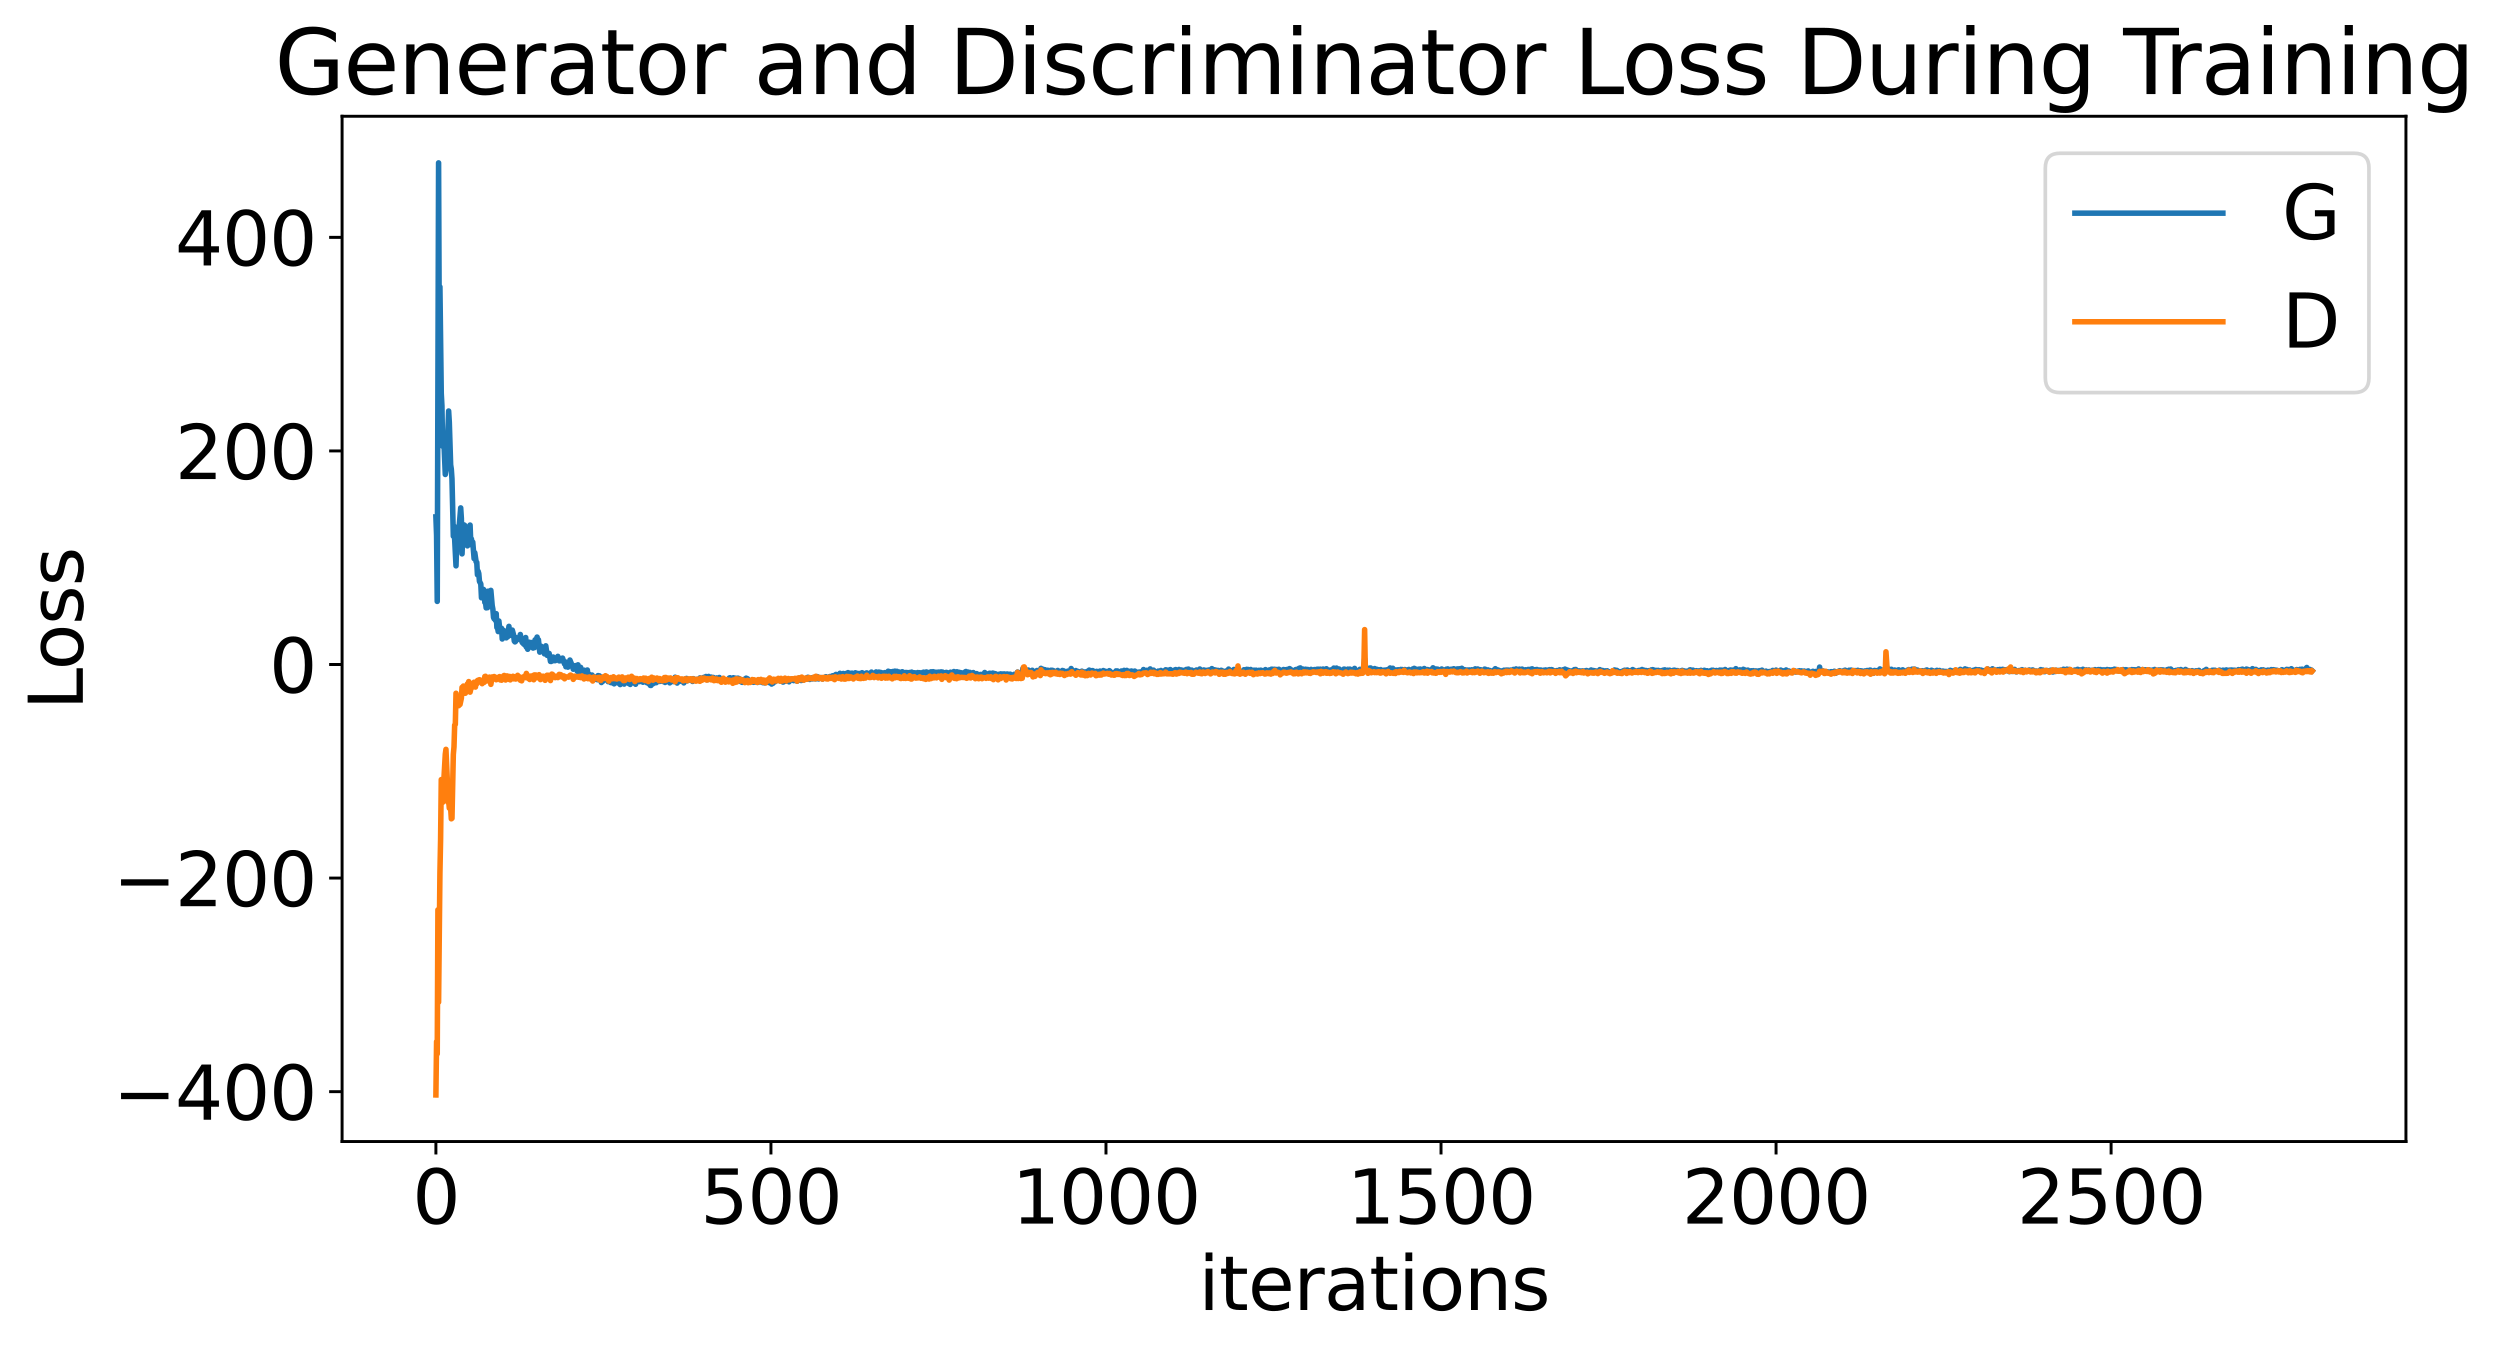 <?xml version="1.0" encoding="utf-8" standalone="no"?>
<!DOCTYPE svg PUBLIC "-//W3C//DTD SVG 1.1//EN"
  "http://www.w3.org/Graphics/SVG/1.1/DTD/svg11.dtd">
<svg xmlns:xlink="http://www.w3.org/1999/xlink" width="675.923pt" height="365.549pt" viewBox="0 0 675.923 365.549" xmlns="http://www.w3.org/2000/svg" version="1.1">
 <defs>
  <style type="text/css">*{stroke-linejoin: round; stroke-linecap: butt}</style>
 </defs>
 <g id="figure_1">
  <g id="patch_1">
   <path d="M 0 365.549 
L 675.923 365.549 
L 675.923 -0 
L 0 -0 
z
" style="fill: #ffffff"/>
  </g>
  <g id="axes_1">
   <g id="patch_2">
    <path d="M 92.491 308.636 
L 650.491 308.636 
L 650.491 31.436 
L 92.491 31.436 
z
" style="fill: #ffffff"/>
   </g>
   <g id="matplotlib.axis_1">
    <g id="xtick_1">
     <g id="line2d_1">
      <defs>
       <path id="ma6cb27fe34" d="M 0 0 
L 0 3.5 
" style="stroke: #000000; stroke-width: 0.8"/>
      </defs>
      <g>
       <use xlink:href="#ma6cb27fe34" x="117.854" y="308.636" style="stroke: #000000; stroke-width: 0.8"/>
      </g>
     </g>
     <g id="text_1">
      <!-- 0 -->
      <g transform="translate(111.492 330.833) scale(0.2 -0.2)">
       <defs>
        <path id="DejaVuSans-30" d="M 2034 4250 
Q 1547 4250 1301 3770 
Q 1056 3291 1056 2328 
Q 1056 1369 1301 889 
Q 1547 409 2034 409 
Q 2525 409 2770 889 
Q 3016 1369 3016 2328 
Q 3016 3291 2770 3770 
Q 2525 4250 2034 4250 
z
M 2034 4750 
Q 2819 4750 3233 4129 
Q 3647 3509 3647 2328 
Q 3647 1150 3233 529 
Q 2819 -91 2034 -91 
Q 1250 -91 836 529 
Q 422 1150 422 2328 
Q 422 3509 836 4129 
Q 1250 4750 2034 4750 
z
" transform="scale(0.016)"/>
       </defs>
       <use xlink:href="#DejaVuSans-30"/>
      </g>
     </g>
    </g>
    <g id="xtick_2">
     <g id="line2d_2">
      <g>
       <use xlink:href="#ma6cb27fe34" x="208.439" y="308.636" style="stroke: #000000; stroke-width: 0.8"/>
      </g>
     </g>
     <g id="text_2">
      <!-- 500 -->
      <g transform="translate(189.351 330.833) scale(0.2 -0.2)">
       <defs>
        <path id="DejaVuSans-35" d="M 691 4666 
L 3169 4666 
L 3169 4134 
L 1269 4134 
L 1269 2991 
Q 1406 3038 1543 3061 
Q 1681 3084 1819 3084 
Q 2600 3084 3056 2656 
Q 3513 2228 3513 1497 
Q 3513 744 3044 326 
Q 2575 -91 1722 -91 
Q 1428 -91 1123 -41 
Q 819 9 494 109 
L 494 744 
Q 775 591 1075 516 
Q 1375 441 1709 441 
Q 2250 441 2565 725 
Q 2881 1009 2881 1497 
Q 2881 1984 2565 2268 
Q 2250 2553 1709 2553 
Q 1456 2553 1204 2497 
Q 953 2441 691 2322 
L 691 4666 
z
" transform="scale(0.016)"/>
       </defs>
       <use xlink:href="#DejaVuSans-35"/>
       <use xlink:href="#DejaVuSans-30" x="63.623"/>
       <use xlink:href="#DejaVuSans-30" x="127.246"/>
      </g>
     </g>
    </g>
    <g id="xtick_3">
     <g id="line2d_3">
      <g>
       <use xlink:href="#ma6cb27fe34" x="299.023" y="308.636" style="stroke: #000000; stroke-width: 0.8"/>
      </g>
     </g>
     <g id="text_3">
      <!-- 1000 -->
      <g transform="translate(273.573 330.833) scale(0.2 -0.2)">
       <defs>
        <path id="DejaVuSans-31" d="M 794 531 
L 1825 531 
L 1825 4091 
L 703 3866 
L 703 4441 
L 1819 4666 
L 2450 4666 
L 2450 531 
L 3481 531 
L 3481 0 
L 794 0 
L 794 531 
z
" transform="scale(0.016)"/>
       </defs>
       <use xlink:href="#DejaVuSans-31"/>
       <use xlink:href="#DejaVuSans-30" x="63.623"/>
       <use xlink:href="#DejaVuSans-30" x="127.246"/>
       <use xlink:href="#DejaVuSans-30" x="190.869"/>
      </g>
     </g>
    </g>
    <g id="xtick_4">
     <g id="line2d_4">
      <g>
       <use xlink:href="#ma6cb27fe34" x="389.608" y="308.636" style="stroke: #000000; stroke-width: 0.8"/>
      </g>
     </g>
     <g id="text_4">
      <!-- 1500 -->
      <g transform="translate(364.158 330.833) scale(0.2 -0.2)">
       <use xlink:href="#DejaVuSans-31"/>
       <use xlink:href="#DejaVuSans-35" x="63.623"/>
       <use xlink:href="#DejaVuSans-30" x="127.246"/>
       <use xlink:href="#DejaVuSans-30" x="190.869"/>
      </g>
     </g>
    </g>
    <g id="xtick_5">
     <g id="line2d_5">
      <g>
       <use xlink:href="#ma6cb27fe34" x="480.192" y="308.636" style="stroke: #000000; stroke-width: 0.8"/>
      </g>
     </g>
     <g id="text_5">
      <!-- 2000 -->
      <g transform="translate(454.742 330.833) scale(0.2 -0.2)">
       <defs>
        <path id="DejaVuSans-32" d="M 1228 531 
L 3431 531 
L 3431 0 
L 469 0 
L 469 531 
Q 828 903 1448 1529 
Q 2069 2156 2228 2338 
Q 2531 2678 2651 2914 
Q 2772 3150 2772 3378 
Q 2772 3750 2511 3984 
Q 2250 4219 1831 4219 
Q 1534 4219 1204 4116 
Q 875 4013 500 3803 
L 500 4441 
Q 881 4594 1212 4672 
Q 1544 4750 1819 4750 
Q 2544 4750 2975 4387 
Q 3406 4025 3406 3419 
Q 3406 3131 3298 2873 
Q 3191 2616 2906 2266 
Q 2828 2175 2409 1742 
Q 1991 1309 1228 531 
z
" transform="scale(0.016)"/>
       </defs>
       <use xlink:href="#DejaVuSans-32"/>
       <use xlink:href="#DejaVuSans-30" x="63.623"/>
       <use xlink:href="#DejaVuSans-30" x="127.246"/>
       <use xlink:href="#DejaVuSans-30" x="190.869"/>
      </g>
     </g>
    </g>
    <g id="xtick_6">
     <g id="line2d_6">
      <g>
       <use xlink:href="#ma6cb27fe34" x="570.776" y="308.636" style="stroke: #000000; stroke-width: 0.8"/>
      </g>
     </g>
     <g id="text_6">
      <!-- 2500 -->
      <g transform="translate(545.326 330.833) scale(0.2 -0.2)">
       <use xlink:href="#DejaVuSans-32"/>
       <use xlink:href="#DejaVuSans-35" x="63.623"/>
       <use xlink:href="#DejaVuSans-30" x="127.246"/>
       <use xlink:href="#DejaVuSans-30" x="190.869"/>
      </g>
     </g>
    </g>
    <g id="text_7">
     <!-- iterations -->
     <g transform="translate(324.036 354.189) scale(0.2 -0.2)">
      <defs>
       <path id="DejaVuSans-69" d="M 603 3500 
L 1178 3500 
L 1178 0 
L 603 0 
L 603 3500 
z
M 603 4863 
L 1178 4863 
L 1178 4134 
L 603 4134 
L 603 4863 
z
" transform="scale(0.016)"/>
       <path id="DejaVuSans-74" d="M 1172 4494 
L 1172 3500 
L 2356 3500 
L 2356 3053 
L 1172 3053 
L 1172 1153 
Q 1172 725 1289 603 
Q 1406 481 1766 481 
L 2356 481 
L 2356 0 
L 1766 0 
Q 1100 0 847 248 
Q 594 497 594 1153 
L 594 3053 
L 172 3053 
L 172 3500 
L 594 3500 
L 594 4494 
L 1172 4494 
z
" transform="scale(0.016)"/>
       <path id="DejaVuSans-65" d="M 3597 1894 
L 3597 1613 
L 953 1613 
Q 991 1019 1311 708 
Q 1631 397 2203 397 
Q 2534 397 2845 478 
Q 3156 559 3463 722 
L 3463 178 
Q 3153 47 2828 -22 
Q 2503 -91 2169 -91 
Q 1331 -91 842 396 
Q 353 884 353 1716 
Q 353 2575 817 3079 
Q 1281 3584 2069 3584 
Q 2775 3584 3186 3129 
Q 3597 2675 3597 1894 
z
M 3022 2063 
Q 3016 2534 2758 2815 
Q 2500 3097 2075 3097 
Q 1594 3097 1305 2825 
Q 1016 2553 972 2059 
L 3022 2063 
z
" transform="scale(0.016)"/>
       <path id="DejaVuSans-72" d="M 2631 2963 
Q 2534 3019 2420 3045 
Q 2306 3072 2169 3072 
Q 1681 3072 1420 2755 
Q 1159 2438 1159 1844 
L 1159 0 
L 581 0 
L 581 3500 
L 1159 3500 
L 1159 2956 
Q 1341 3275 1631 3429 
Q 1922 3584 2338 3584 
Q 2397 3584 2469 3576 
Q 2541 3569 2628 3553 
L 2631 2963 
z
" transform="scale(0.016)"/>
       <path id="DejaVuSans-61" d="M 2194 1759 
Q 1497 1759 1228 1600 
Q 959 1441 959 1056 
Q 959 750 1161 570 
Q 1363 391 1709 391 
Q 2188 391 2477 730 
Q 2766 1069 2766 1631 
L 2766 1759 
L 2194 1759 
z
M 3341 1997 
L 3341 0 
L 2766 0 
L 2766 531 
Q 2569 213 2275 61 
Q 1981 -91 1556 -91 
Q 1019 -91 701 211 
Q 384 513 384 1019 
Q 384 1609 779 1909 
Q 1175 2209 1959 2209 
L 2766 2209 
L 2766 2266 
Q 2766 2663 2505 2880 
Q 2244 3097 1772 3097 
Q 1472 3097 1187 3025 
Q 903 2953 641 2809 
L 641 3341 
Q 956 3463 1253 3523 
Q 1550 3584 1831 3584 
Q 2591 3584 2966 3190 
Q 3341 2797 3341 1997 
z
" transform="scale(0.016)"/>
       <path id="DejaVuSans-6f" d="M 1959 3097 
Q 1497 3097 1228 2736 
Q 959 2375 959 1747 
Q 959 1119 1226 758 
Q 1494 397 1959 397 
Q 2419 397 2687 759 
Q 2956 1122 2956 1747 
Q 2956 2369 2687 2733 
Q 2419 3097 1959 3097 
z
M 1959 3584 
Q 2709 3584 3137 3096 
Q 3566 2609 3566 1747 
Q 3566 888 3137 398 
Q 2709 -91 1959 -91 
Q 1206 -91 779 398 
Q 353 888 353 1747 
Q 353 2609 779 3096 
Q 1206 3584 1959 3584 
z
" transform="scale(0.016)"/>
       <path id="DejaVuSans-6e" d="M 3513 2113 
L 3513 0 
L 2938 0 
L 2938 2094 
Q 2938 2591 2744 2837 
Q 2550 3084 2163 3084 
Q 1697 3084 1428 2787 
Q 1159 2491 1159 1978 
L 1159 0 
L 581 0 
L 581 3500 
L 1159 3500 
L 1159 2956 
Q 1366 3272 1645 3428 
Q 1925 3584 2291 3584 
Q 2894 3584 3203 3211 
Q 3513 2838 3513 2113 
z
" transform="scale(0.016)"/>
       <path id="DejaVuSans-73" d="M 2834 3397 
L 2834 2853 
Q 2591 2978 2328 3040 
Q 2066 3103 1784 3103 
Q 1356 3103 1142 2972 
Q 928 2841 928 2578 
Q 928 2378 1081 2264 
Q 1234 2150 1697 2047 
L 1894 2003 
Q 2506 1872 2764 1633 
Q 3022 1394 3022 966 
Q 3022 478 2636 193 
Q 2250 -91 1575 -91 
Q 1294 -91 989 -36 
Q 684 19 347 128 
L 347 722 
Q 666 556 975 473 
Q 1284 391 1588 391 
Q 1994 391 2212 530 
Q 2431 669 2431 922 
Q 2431 1156 2273 1281 
Q 2116 1406 1581 1522 
L 1381 1569 
Q 847 1681 609 1914 
Q 372 2147 372 2553 
Q 372 3047 722 3315 
Q 1072 3584 1716 3584 
Q 2034 3584 2315 3537 
Q 2597 3491 2834 3397 
z
" transform="scale(0.016)"/>
      </defs>
      <use xlink:href="#DejaVuSans-69"/>
      <use xlink:href="#DejaVuSans-74" x="27.783"/>
      <use xlink:href="#DejaVuSans-65" x="66.992"/>
      <use xlink:href="#DejaVuSans-72" x="128.516"/>
      <use xlink:href="#DejaVuSans-61" x="169.629"/>
      <use xlink:href="#DejaVuSans-74" x="230.908"/>
      <use xlink:href="#DejaVuSans-69" x="270.117"/>
      <use xlink:href="#DejaVuSans-6f" x="297.9"/>
      <use xlink:href="#DejaVuSans-6e" x="359.082"/>
      <use xlink:href="#DejaVuSans-73" x="422.461"/>
     </g>
    </g>
   </g>
   <g id="matplotlib.axis_2">
    <g id="ytick_1">
     <g id="line2d_7">
      <defs>
       <path id="m8f900383b5" d="M 0 0 
L -3.5 0 
" style="stroke: #000000; stroke-width: 0.8"/>
      </defs>
      <g>
       <use xlink:href="#m8f900383b5" x="92.491" y="295.149" style="stroke: #000000; stroke-width: 0.8"/>
      </g>
     </g>
     <g id="text_8">
      <!-- −400 -->
      <g transform="translate(30.556 302.747) scale(0.2 -0.2)">
       <defs>
        <path id="DejaVuSans-2212" d="M 678 2272 
L 4684 2272 
L 4684 1741 
L 678 1741 
L 678 2272 
z
" transform="scale(0.016)"/>
        <path id="DejaVuSans-34" d="M 2419 4116 
L 825 1625 
L 2419 1625 
L 2419 4116 
z
M 2253 4666 
L 3047 4666 
L 3047 1625 
L 3713 1625 
L 3713 1100 
L 3047 1100 
L 3047 0 
L 2419 0 
L 2419 1100 
L 313 1100 
L 313 1709 
L 2253 4666 
z
" transform="scale(0.016)"/>
       </defs>
       <use xlink:href="#DejaVuSans-2212"/>
       <use xlink:href="#DejaVuSans-34" x="83.789"/>
       <use xlink:href="#DejaVuSans-30" x="147.412"/>
       <use xlink:href="#DejaVuSans-30" x="211.035"/>
      </g>
     </g>
    </g>
    <g id="ytick_2">
     <g id="line2d_8">
      <g>
       <use xlink:href="#m8f900383b5" x="92.491" y="237.406" style="stroke: #000000; stroke-width: 0.8"/>
      </g>
     </g>
     <g id="text_9">
      <!-- −200 -->
      <g transform="translate(30.556 245.004) scale(0.2 -0.2)">
       <use xlink:href="#DejaVuSans-2212"/>
       <use xlink:href="#DejaVuSans-32" x="83.789"/>
       <use xlink:href="#DejaVuSans-30" x="147.412"/>
       <use xlink:href="#DejaVuSans-30" x="211.035"/>
      </g>
     </g>
    </g>
    <g id="ytick_3">
     <g id="line2d_9">
      <g>
       <use xlink:href="#m8f900383b5" x="92.491" y="179.663" style="stroke: #000000; stroke-width: 0.8"/>
      </g>
     </g>
     <g id="text_10">
      <!-- 0 -->
      <g transform="translate(72.766 187.262) scale(0.2 -0.2)">
       <use xlink:href="#DejaVuSans-30"/>
      </g>
     </g>
    </g>
    <g id="ytick_4">
     <g id="line2d_10">
      <g>
       <use xlink:href="#m8f900383b5" x="92.491" y="121.92" style="stroke: #000000; stroke-width: 0.8"/>
      </g>
     </g>
     <g id="text_11">
      <!-- 200 -->
      <g transform="translate(47.316 129.519) scale(0.2 -0.2)">
       <use xlink:href="#DejaVuSans-32"/>
       <use xlink:href="#DejaVuSans-30" x="63.623"/>
       <use xlink:href="#DejaVuSans-30" x="127.246"/>
      </g>
     </g>
    </g>
    <g id="ytick_5">
     <g id="line2d_11">
      <g>
       <use xlink:href="#m8f900383b5" x="92.491" y="64.178" style="stroke: #000000; stroke-width: 0.8"/>
      </g>
     </g>
     <g id="text_12">
      <!-- 400 -->
      <g transform="translate(47.316 71.776) scale(0.2 -0.2)">
       <use xlink:href="#DejaVuSans-34"/>
       <use xlink:href="#DejaVuSans-30" x="63.623"/>
       <use xlink:href="#DejaVuSans-30" x="127.246"/>
      </g>
     </g>
    </g>
    <g id="text_13">
     <!-- Loss -->
     <g transform="translate(22.397 191.971) rotate(-90) scale(0.2 -0.2)">
      <defs>
       <path id="DejaVuSans-4c" d="M 628 4666 
L 1259 4666 
L 1259 531 
L 3531 531 
L 3531 0 
L 628 0 
L 628 4666 
z
" transform="scale(0.016)"/>
      </defs>
      <use xlink:href="#DejaVuSans-4c"/>
      <use xlink:href="#DejaVuSans-6f" x="53.963"/>
      <use xlink:href="#DejaVuSans-73" x="115.145"/>
      <use xlink:href="#DejaVuSans-73" x="167.244"/>
     </g>
    </g>
   </g>
   <g id="line2d_12">
    <path d="M 117.854 139.751 
L 118.035 144.723 
L 118.217 162.599 
L 118.579 44.036 
L 118.76 89.448 
L 118.941 77.551 
L 119.304 106.365 
L 119.485 109.726 
L 119.666 120.64 
L 119.847 119.204 
L 120.028 119.595 
L 120.391 128.276 
L 120.753 125.79 
L 121.296 111.128 
L 121.478 114.143 
L 121.84 125.682 
L 122.021 126.858 
L 122.202 129.517 
L 122.565 144.97 
L 122.746 142.238 
L 123.289 152.986 
L 123.47 146.939 
L 123.652 145.55 
L 123.833 146.155 
L 124.558 137.321 
L 124.739 140.17 
L 124.92 149.749 
L 125.101 145.162 
L 125.282 144.809 
L 125.463 141.919 
L 125.645 142.056 
L 125.826 142.689 
L 126.188 144.889 
L 126.369 147.58 
L 126.55 144.558 
L 126.913 147.267 
L 127.094 141.964 
L 127.275 146.562 
L 127.456 145.704 
L 127.637 146.943 
L 127.819 146.571 
L 128.181 151.019 
L 128.362 149.433 
L 128.724 151.883 
L 128.906 152.057 
L 129.087 155.394 
L 129.268 154.443 
L 129.449 155.065 
L 129.63 157.187 
L 129.993 157.875 
L 130.174 161.618 
L 130.355 159.62 
L 130.536 160.247 
L 130.717 159.36 
L 130.898 159.626 
L 131.08 162.871 
L 131.261 162.82 
L 131.442 164.349 
L 131.623 160.682 
L 131.804 164.299 
L 131.985 159.839 
L 132.167 160.412 
L 132.348 159.961 
L 132.529 162.549 
L 132.71 159.617 
L 133.072 163.721 
L 133.254 164.689 
L 133.435 166.947 
L 133.616 167.327 
L 133.797 166.73 
L 133.978 167.759 
L 134.159 165.918 
L 134.341 169.66 
L 134.522 169.738 
L 134.703 170.756 
L 134.884 167.899 
L 135.065 169.586 
L 135.428 170.565 
L 135.609 169.882 
L 135.79 172.761 
L 135.971 170.967 
L 136.152 170.439 
L 136.333 170.86 
L 136.515 172.298 
L 136.696 171.899 
L 136.877 172.457 
L 137.058 171.413 
L 137.239 172.181 
L 137.602 169.351 
L 137.783 171.82 
L 137.964 170.703 
L 138.145 170.387 
L 138.326 171.764 
L 138.508 170.364 
L 138.87 171.743 
L 139.051 173.321 
L 139.232 173.544 
L 139.413 173.401 
L 139.595 172.411 
L 139.957 172.896 
L 140.138 172.496 
L 140.319 172.808 
L 140.5 172.372 
L 140.682 171.548 
L 140.863 172.909 
L 141.225 173.752 
L 141.406 173.681 
L 141.587 174.136 
L 141.769 173.041 
L 141.95 174.437 
L 142.131 172.369 
L 142.312 174.973 
L 142.493 174.25 
L 142.674 175.54 
L 142.856 174.035 
L 143.037 173.635 
L 143.218 174.998 
L 143.58 173.713 
L 143.761 173.769 
L 143.943 174.193 
L 144.124 175.217 
L 144.305 174.549 
L 144.486 175.102 
L 144.667 173.001 
L 144.848 173.396 
L 145.211 172.246 
L 145.392 173.83 
L 145.573 172.971 
L 145.935 176.316 
L 146.298 174.721 
L 146.479 175.75 
L 146.66 175.27 
L 147.022 175.803 
L 147.204 176.778 
L 147.385 176.066 
L 147.566 174.61 
L 147.928 177.186 
L 148.109 177.146 
L 148.472 176.672 
L 148.834 178.826 
L 149.015 178.84 
L 149.196 178.124 
L 149.378 178.645 
L 149.559 177.64 
L 149.74 178.637 
L 149.921 178.334 
L 150.102 178.624 
L 150.283 178.507 
L 150.465 178.056 
L 150.646 178.154 
L 150.827 177.462 
L 151.189 178.663 
L 151.37 178.676 
L 151.552 178.231 
L 151.733 178.099 
L 151.914 178.653 
L 152.095 177.93 
L 152.639 179.524 
L 152.82 178.94 
L 153.001 180.275 
L 153.182 179.957 
L 153.363 179.353 
L 153.545 180.379 
L 153.726 179.365 
L 153.907 179.641 
L 154.088 178.457 
L 154.632 179.826 
L 154.813 180.002 
L 154.994 180.935 
L 155.175 180.225 
L 155.356 180.852 
L 155.537 179.961 
L 155.719 180.188 
L 155.9 180.141 
L 156.081 181.495 
L 156.262 179.749 
L 156.443 181.662 
L 156.624 180.841 
L 156.806 181.108 
L 156.987 180.436 
L 157.349 182.052 
L 157.53 181.422 
L 157.711 181.417 
L 157.893 181.193 
L 158.074 181.709 
L 158.436 183.371 
L 158.617 182.602 
L 158.798 181.152 
L 158.98 182.618 
L 159.161 182.961 
L 159.342 182.336 
L 159.523 182.827 
L 159.704 182.954 
L 159.885 182.864 
L 160.067 182.511 
L 160.248 183.23 
L 160.429 182.899 
L 160.61 183.054 
L 160.972 183.66 
L 161.335 182.988 
L 161.516 183.775 
L 161.697 182.661 
L 161.878 183.158 
L 162.059 182.729 
L 162.241 183.014 
L 162.603 184.529 
L 162.784 184.064 
L 162.965 184.222 
L 163.146 183.846 
L 163.509 183.78 
L 163.871 183.787 
L 164.233 183.979 
L 164.415 184.289 
L 164.596 184.177 
L 164.958 184.239 
L 165.139 184.553 
L 165.502 184.184 
L 165.683 184.68 
L 165.864 184.656 
L 166.045 184.884 
L 166.226 184.519 
L 166.408 184.613 
L 166.77 184.126 
L 167.132 184.677 
L 167.495 184.457 
L 167.676 185.084 
L 167.857 184.767 
L 168.038 184.135 
L 168.219 184.584 
L 168.4 184.059 
L 168.763 184.954 
L 168.944 184.443 
L 169.125 183.458 
L 169.487 184.344 
L 169.669 183.85 
L 170.031 184.827 
L 170.212 184.469 
L 170.393 185.047 
L 170.574 184.444 
L 170.756 184.476 
L 170.937 184.368 
L 171.118 183.938 
L 171.48 184.014 
L 171.661 184.777 
L 171.843 184.997 
L 172.024 183.773 
L 172.205 184.036 
L 172.386 184.102 
L 172.567 184.288 
L 172.748 184.174 
L 172.93 184.293 
L 173.111 184.003 
L 173.292 184.199 
L 173.654 184.093 
L 173.835 184.455 
L 174.198 184.287 
L 174.379 184.291 
L 174.56 183.727 
L 174.922 184.606 
L 175.285 184.275 
L 175.466 184.875 
L 175.647 184.963 
L 175.828 185.317 
L 176.009 185.323 
L 176.372 184.519 
L 176.553 184.863 
L 176.734 184.524 
L 177.096 184.617 
L 177.278 184.416 
L 177.459 184.569 
L 177.821 183.721 
L 178.002 183.962 
L 178.183 183.809 
L 178.365 184.237 
L 178.546 184.039 
L 179.633 184.36 
L 179.814 184.51 
L 179.995 184.111 
L 180.358 184.108 
L 180.539 183.81 
L 180.72 184.329 
L 180.901 183.781 
L 181.082 184.627 
L 181.263 183.751 
L 181.445 183.767 
L 181.807 184.173 
L 181.988 184.284 
L 182.169 184.068 
L 182.35 184.061 
L 182.532 183.095 
L 182.894 183.744 
L 183.075 184.678 
L 183.437 183.94 
L 183.619 184.251 
L 183.8 184.2 
L 183.981 183.967 
L 184.524 184.067 
L 184.706 183.733 
L 184.887 184.63 
L 185.249 183.968 
L 185.43 184.075 
L 185.611 183.424 
L 185.793 184.07 
L 186.88 183.612 
L 187.061 183.741 
L 187.242 184.239 
L 187.423 183.488 
L 187.785 183.851 
L 188.148 183.71 
L 188.51 183.836 
L 188.872 183.826 
L 189.235 183.29 
L 189.416 183.562 
L 189.597 183.463 
L 189.778 183.595 
L 189.959 183.446 
L 190.141 183.573 
L 190.322 183.126 
L 190.503 183.258 
L 190.684 183.147 
L 190.865 182.907 
L 191.046 183.073 
L 191.228 183.771 
L 191.59 182.883 
L 191.771 183.234 
L 191.952 183.289 
L 192.133 183.484 
L 192.315 183.068 
L 192.677 183.287 
L 192.858 183.159 
L 193.039 183.56 
L 193.22 183.361 
L 193.402 183.402 
L 193.583 183.751 
L 193.764 183.301 
L 193.945 183.92 
L 194.308 183.374 
L 194.489 183.171 
L 194.67 183.962 
L 194.851 184.188 
L 195.032 184.129 
L 195.213 183.744 
L 195.395 184.037 
L 195.576 183.772 
L 195.757 184.015 
L 196.119 183.772 
L 196.482 183.875 
L 196.663 184.119 
L 196.844 184.044 
L 197.025 183.775 
L 197.206 183.298 
L 197.387 183.237 
L 197.569 183.89 
L 197.931 183.404 
L 198.112 183.638 
L 198.293 183.238 
L 198.474 183.479 
L 198.837 183.356 
L 199.018 183.629 
L 199.199 183.641 
L 199.38 183.38 
L 199.561 183.357 
L 199.743 183.559 
L 199.924 183.547 
L 200.286 184.281 
L 200.648 184.486 
L 200.83 183.961 
L 201.011 184.135 
L 201.192 183.671 
L 201.373 183.956 
L 201.554 183.862 
L 201.735 183.35 
L 201.917 184.152 
L 202.098 183.51 
L 202.279 183.849 
L 203.185 184.315 
L 203.366 183.967 
L 203.728 184.477 
L 204.272 184.087 
L 204.453 184.402 
L 204.815 184.509 
L 204.996 183.925 
L 205.359 184.37 
L 205.54 184.262 
L 205.721 184.387 
L 205.902 184.223 
L 206.083 184.502 
L 206.265 184.576 
L 206.446 184.529 
L 206.627 184.611 
L 207.17 184.473 
L 207.533 184.45 
L 207.895 184.542 
L 208.258 183.933 
L 208.62 184.946 
L 208.801 184.625 
L 208.982 184.744 
L 209.163 184.123 
L 209.345 184.379 
L 209.526 184.334 
L 209.707 183.967 
L 210.432 183.902 
L 210.613 183.658 
L 210.794 184.057 
L 211.156 184.026 
L 211.337 183.864 
L 211.519 184.022 
L 211.7 184.414 
L 211.881 184.354 
L 212.062 184.134 
L 212.424 184.18 
L 212.787 183.895 
L 212.968 184.036 
L 213.149 183.811 
L 213.33 184.344 
L 213.511 183.949 
L 213.693 183.943 
L 214.055 183.552 
L 214.598 184.019 
L 214.78 183.87 
L 214.961 183.564 
L 215.323 183.828 
L 215.504 184.159 
L 215.685 183.668 
L 215.867 183.609 
L 216.048 183.336 
L 216.229 183.443 
L 216.591 183.992 
L 216.772 183.952 
L 216.954 183.591 
L 217.135 183.867 
L 217.316 183.821 
L 217.497 183.533 
L 217.678 183.614 
L 218.041 183.406 
L 218.222 183.599 
L 218.403 183.115 
L 218.946 183.7 
L 219.49 183.257 
L 219.671 183.539 
L 219.852 183.211 
L 220.033 183.497 
L 220.215 183.147 
L 220.396 183.511 
L 220.577 183.537 
L 220.939 182.937 
L 221.302 183.562 
L 221.483 183.295 
L 221.845 183.237 
L 222.026 183.185 
L 222.389 183.573 
L 222.751 183.287 
L 223.113 183.374 
L 223.295 182.965 
L 223.476 183.324 
L 224.019 183.179 
L 224.382 182.909 
L 224.563 183.053 
L 225.106 182.703 
L 225.287 182.929 
L 225.469 182.642 
L 225.65 183.218 
L 226.012 182.343 
L 226.737 182.654 
L 227.099 182.043 
L 227.461 182.575 
L 228.005 182.086 
L 228.186 182.502 
L 228.73 182.104 
L 229.092 181.997 
L 229.273 181.859 
L 229.454 182.134 
L 229.635 181.989 
L 230.179 182.131 
L 230.36 181.996 
L 230.722 182.349 
L 230.904 182.062 
L 231.085 182.173 
L 231.266 181.899 
L 231.447 182.153 
L 231.628 182.166 
L 231.809 182.051 
L 231.991 182.186 
L 232.172 182.105 
L 232.353 182.265 
L 232.534 182.082 
L 232.896 182.248 
L 233.078 181.88 
L 233.259 182.457 
L 233.802 182.123 
L 233.983 182.252 
L 234.165 181.975 
L 234.346 181.929 
L 234.708 182.29 
L 234.889 182.286 
L 235.252 181.982 
L 235.433 182.178 
L 235.614 181.717 
L 235.795 182.115 
L 236.158 182 
L 236.52 182.022 
L 236.882 181.672 
L 237.063 182.02 
L 237.245 181.9 
L 237.426 181.976 
L 237.607 181.715 
L 237.969 181.798 
L 238.15 181.82 
L 238.332 182.41 
L 238.513 182.357 
L 238.694 181.929 
L 239.056 182.086 
L 239.237 181.856 
L 239.781 182.065 
L 239.962 182.174 
L 240.143 181.477 
L 240.324 181.563 
L 240.687 181.991 
L 240.868 181.619 
L 241.049 181.668 
L 241.23 181.948 
L 241.411 181.555 
L 241.774 181.537 
L 241.955 181.455 
L 242.136 181.695 
L 242.498 181.5 
L 242.68 181.899 
L 243.042 181.673 
L 243.585 181.88 
L 243.767 181.919 
L 243.948 181.617 
L 244.129 181.883 
L 245.035 181.825 
L 245.216 182.057 
L 245.397 181.858 
L 245.578 182.089 
L 245.941 181.821 
L 246.303 182.074 
L 246.484 181.715 
L 246.665 181.912 
L 247.028 181.893 
L 247.39 181.915 
L 247.571 182.182 
L 247.933 182.094 
L 248.115 181.838 
L 248.296 182.18 
L 248.477 182.106 
L 248.658 181.875 
L 249.02 182.203 
L 249.383 181.849 
L 249.745 181.731 
L 249.926 181.946 
L 250.108 181.833 
L 250.289 181.874 
L 250.47 181.671 
L 250.651 182.115 
L 251.013 181.82 
L 251.195 181.896 
L 251.738 181.633 
L 251.919 181.837 
L 252.282 181.606 
L 252.825 181.808 
L 253.006 181.752 
L 253.187 182.01 
L 253.369 181.767 
L 253.55 181.93 
L 253.731 181.714 
L 253.912 181.91 
L 254.093 181.716 
L 254.274 181.752 
L 254.456 181.653 
L 254.637 182.019 
L 254.818 181.701 
L 255.18 182.011 
L 255.361 181.888 
L 255.543 182.12 
L 255.724 181.821 
L 255.905 181.795 
L 256.086 181.933 
L 256.267 181.905 
L 256.448 182.316 
L 256.63 182.176 
L 256.992 181.742 
L 257.173 181.97 
L 257.717 181.764 
L 257.898 181.567 
L 258.079 181.949 
L 258.441 181.941 
L 258.622 181.636 
L 258.804 181.648 
L 259.166 181.985 
L 259.347 181.775 
L 259.528 181.959 
L 259.709 181.86 
L 260.072 181.968 
L 260.434 181.94 
L 260.615 182.08 
L 260.796 181.972 
L 260.978 181.635 
L 261.159 181.556 
L 261.34 182.019 
L 261.702 181.704 
L 262.065 181.908 
L 262.246 181.801 
L 262.608 182.215 
L 262.97 182.046 
L 263.152 181.845 
L 263.333 182.168 
L 263.695 182.26 
L 263.876 182.578 
L 264.058 182.133 
L 264.239 182.356 
L 264.42 182.326 
L 264.601 182.539 
L 265.145 182.338 
L 265.507 182.612 
L 265.869 182.233 
L 266.05 182.26 
L 266.232 181.824 
L 266.594 182.497 
L 267.5 182.029 
L 267.681 182.035 
L 268.224 182.719 
L 268.406 181.98 
L 268.587 182.127 
L 268.768 182.079 
L 268.949 182.281 
L 269.13 182.153 
L 269.493 182.426 
L 269.674 182.648 
L 269.855 182.343 
L 270.036 182.473 
L 270.217 182.279 
L 270.398 182.42 
L 270.58 182.188 
L 270.942 182.345 
L 271.123 182.225 
L 271.304 182.343 
L 271.485 182.202 
L 271.667 182.311 
L 271.848 182.263 
L 272.029 182.422 
L 272.21 182.238 
L 272.391 182.228 
L 272.572 182.734 
L 272.935 182.434 
L 273.116 182.27 
L 273.297 182.605 
L 273.841 182.666 
L 274.203 182.315 
L 274.384 182.616 
L 274.746 182.756 
L 275.109 181.714 
L 275.471 182.096 
L 275.652 181.861 
L 276.015 182.417 
L 276.196 182.095 
L 276.377 182.088 
L 276.558 180.756 
L 276.739 181.368 
L 276.92 181.045 
L 277.102 181.5 
L 277.283 181.217 
L 277.645 181.558 
L 277.826 182.067 
L 278.008 181.154 
L 278.189 181.581 
L 278.551 181.993 
L 278.732 181.445 
L 278.913 181.993 
L 279.095 181.222 
L 279.276 182.056 
L 279.638 181.704 
L 279.819 182.177 
L 280.363 181.287 
L 280.544 181.642 
L 280.906 181.366 
L 281.269 182.144 
L 281.45 180.702 
L 281.812 181.294 
L 281.993 180.935 
L 282.174 181.029 
L 282.356 181.841 
L 282.537 181.075 
L 282.718 181.646 
L 283.261 181.209 
L 283.443 181.697 
L 283.624 181.304 
L 283.805 181.801 
L 283.986 181.823 
L 284.167 181.207 
L 284.348 181.309 
L 284.53 181.225 
L 284.711 181.636 
L 284.892 181.362 
L 285.073 181.749 
L 285.435 181.557 
L 285.798 181.554 
L 285.979 181.267 
L 286.16 181.628 
L 286.341 181.509 
L 286.522 181.682 
L 286.885 181.757 
L 287.066 181.843 
L 287.247 181.274 
L 287.428 181.889 
L 287.609 181.378 
L 287.791 181.883 
L 288.153 181.865 
L 288.334 181.842 
L 288.696 181.452 
L 289.059 181.718 
L 289.421 181.549 
L 289.602 180.754 
L 289.965 181.483 
L 290.327 181.487 
L 290.508 181.536 
L 290.689 181.76 
L 290.87 181.297 
L 291.052 181.61 
L 291.233 181.47 
L 292.32 181.843 
L 292.501 181.458 
L 292.863 182.027 
L 293.226 181.672 
L 293.407 181.914 
L 293.588 181.651 
L 293.769 182.178 
L 294.132 181.441 
L 294.313 181.834 
L 294.494 181.173 
L 294.675 181.296 
L 294.856 181.926 
L 295.219 181.327 
L 295.4 181.305 
L 295.581 181.417 
L 295.943 181.904 
L 296.124 181.697 
L 296.306 181.786 
L 296.487 181.508 
L 296.668 181.664 
L 296.849 182.113 
L 297.03 181.6 
L 297.211 181.816 
L 297.393 181.439 
L 297.574 181.889 
L 297.755 181.85 
L 298.298 181.298 
L 298.48 181.897 
L 298.661 181.9 
L 298.842 181.477 
L 299.204 181.697 
L 299.567 181.865 
L 299.929 181.328 
L 300.11 181.46 
L 300.472 181.924 
L 300.835 182.053 
L 301.016 182.019 
L 301.197 181.869 
L 301.378 182.063 
L 301.559 181.921 
L 301.741 181.391 
L 301.922 181.495 
L 302.103 181.401 
L 302.284 181.834 
L 302.646 181.707 
L 303.009 181.743 
L 303.19 181.416 
L 303.371 181.811 
L 303.552 181.885 
L 303.915 181.249 
L 304.277 181.489 
L 304.458 181.52 
L 304.639 181.255 
L 304.82 181.528 
L 305.002 181.443 
L 305.183 181.84 
L 305.364 181.845 
L 305.545 181.49 
L 305.726 181.654 
L 305.908 181.411 
L 306.089 181.534 
L 306.27 181.977 
L 306.451 181.515 
L 306.632 181.593 
L 306.813 181.439 
L 307.176 181.753 
L 307.357 181.913 
L 307.719 181.737 
L 307.9 181.808 
L 308.082 181.691 
L 308.263 181.911 
L 308.444 181.806 
L 308.625 181.939 
L 308.806 181.494 
L 308.987 181.593 
L 309.169 181.022 
L 309.531 181.578 
L 309.712 181.43 
L 309.893 181.692 
L 310.074 181.229 
L 310.256 181.53 
L 310.437 181.511 
L 310.618 181.648 
L 310.799 181.452 
L 310.98 180.858 
L 311.161 181.295 
L 311.343 181.226 
L 311.705 181.579 
L 311.886 181.19 
L 312.248 181.839 
L 312.43 181.634 
L 312.611 181.902 
L 313.154 181.438 
L 313.335 181.875 
L 313.879 181.274 
L 314.06 181.464 
L 314.241 181.87 
L 314.422 181.515 
L 314.785 181.478 
L 315.147 181.091 
L 315.328 181.125 
L 315.509 181.334 
L 315.872 181.181 
L 316.053 181.438 
L 316.234 181.416 
L 316.415 181.034 
L 316.596 181.513 
L 316.778 181.272 
L 316.959 181.678 
L 317.321 181.31 
L 317.683 181.111 
L 317.865 181.033 
L 318.046 181.408 
L 318.227 181.253 
L 318.589 181.23 
L 318.77 181.002 
L 318.952 181.37 
L 319.314 181.122 
L 319.858 181.286 
L 320.039 181.321 
L 320.22 181.529 
L 320.401 181.161 
L 320.582 181.307 
L 320.763 180.99 
L 320.945 181.39 
L 321.126 180.959 
L 321.307 180.898 
L 321.85 181.316 
L 322.213 181.167 
L 322.575 181.543 
L 322.756 181.496 
L 322.937 181.634 
L 323.119 181.353 
L 323.481 181.147 
L 323.662 181.566 
L 323.843 181.406 
L 324.024 181.402 
L 324.387 180.879 
L 324.749 181.457 
L 324.93 181.441 
L 325.111 181.639 
L 325.293 181.209 
L 325.474 181.133 
L 325.836 181.433 
L 326.017 181.237 
L 326.198 181.291 
L 326.923 181.133 
L 327.104 181.197 
L 327.285 181.461 
L 327.467 181.35 
L 327.648 180.776 
L 328.01 181.172 
L 328.372 181.089 
L 328.554 181.399 
L 328.735 181.173 
L 329.097 181.314 
L 329.278 181.246 
L 329.459 181.419 
L 329.641 181.333 
L 329.822 181.596 
L 330.003 181.579 
L 330.184 181.222 
L 330.546 181.406 
L 330.728 181.899 
L 330.909 181.861 
L 331.09 181.96 
L 331.452 181.419 
L 331.633 181.606 
L 331.815 181.627 
L 332.177 180.9 
L 332.358 181.558 
L 332.539 181.675 
L 333.083 181.296 
L 333.264 181.367 
L 333.626 180.999 
L 333.808 181.442 
L 333.989 181.395 
L 334.17 181.486 
L 334.713 180.985 
L 335.076 181.756 
L 335.257 181.426 
L 335.619 181.772 
L 335.8 181.498 
L 335.982 181.737 
L 336.163 181.716 
L 336.344 181.076 
L 336.525 181.615 
L 336.706 181.688 
L 337.069 180.967 
L 337.25 181.319 
L 337.431 181.005 
L 337.793 181.404 
L 337.974 181.549 
L 338.156 181.009 
L 338.699 181.741 
L 338.88 181.575 
L 339.061 181.196 
L 339.424 181.387 
L 339.605 181.195 
L 339.967 181.46 
L 340.33 181.235 
L 340.511 181.255 
L 340.692 181.606 
L 340.873 181.196 
L 341.054 181.692 
L 341.417 181.31 
L 341.779 181.421 
L 341.96 181.699 
L 342.141 181.042 
L 342.685 181.445 
L 342.866 181.311 
L 343.047 181.328 
L 343.228 181.117 
L 343.409 181.163 
L 343.591 181.388 
L 343.772 180.93 
L 344.134 180.957 
L 344.315 181.108 
L 344.496 180.958 
L 344.678 180.969 
L 344.859 181.129 
L 345.04 181.01 
L 345.221 181.197 
L 345.402 181.022 
L 345.583 181.102 
L 345.765 180.948 
L 345.946 181.297 
L 346.127 181.165 
L 346.489 181.38 
L 347.033 181.014 
L 347.214 181.269 
L 347.576 181.068 
L 347.758 181.134 
L 348.12 180.966 
L 348.482 181.277 
L 348.663 180.772 
L 349.569 181.467 
L 349.75 181.63 
L 349.932 181.248 
L 350.113 181.327 
L 350.294 181.039 
L 350.837 180.947 
L 351.019 181.122 
L 351.2 180.709 
L 351.562 180.584 
L 351.743 180.834 
L 351.924 181.293 
L 352.106 181.405 
L 352.287 180.897 
L 352.468 181.036 
L 353.011 180.936 
L 353.374 181.149 
L 353.555 180.999 
L 353.917 181.283 
L 354.28 181.159 
L 354.461 180.98 
L 354.642 181.131 
L 354.823 181.113 
L 355.004 181.258 
L 355.367 181.028 
L 355.548 181.153 
L 356.091 180.937 
L 356.816 180.956 
L 356.997 180.928 
L 357.359 181.129 
L 357.722 180.889 
L 358.084 181.018 
L 358.265 180.95 
L 358.446 181.002 
L 358.628 180.809 
L 359.171 181.627 
L 359.352 181.33 
L 359.533 181.442 
L 359.715 181.131 
L 359.896 181.4 
L 360.077 181.127 
L 360.258 181.145 
L 360.62 180.634 
L 360.802 180.79 
L 360.983 180.787 
L 361.164 180.958 
L 361.345 180.626 
L 361.526 180.841 
L 362.07 180.887 
L 362.251 181.184 
L 362.432 181.171 
L 362.613 181.398 
L 363.157 181.443 
L 363.338 180.909 
L 363.519 180.912 
L 363.882 181.289 
L 364.425 180.912 
L 364.606 181.251 
L 364.787 181.22 
L 364.969 180.909 
L 365.693 181.323 
L 365.874 181.046 
L 366.056 181.107 
L 366.237 180.716 
L 366.599 181.689 
L 366.78 181.37 
L 366.961 181.47 
L 367.143 181.425 
L 367.324 181.591 
L 367.505 181.521 
L 367.686 180.965 
L 368.048 181.445 
L 368.23 181.415 
L 368.411 180.965 
L 368.592 181.091 
L 368.773 180.6 
L 368.954 178.196 
L 369.317 181.304 
L 369.498 180.633 
L 369.679 180.69 
L 370.041 181.178 
L 370.404 180.614 
L 370.585 180.603 
L 370.947 181.402 
L 371.309 181.08 
L 371.672 180.761 
L 372.034 181.197 
L 372.215 180.94 
L 372.578 181.446 
L 372.759 181.065 
L 372.94 181.52 
L 373.302 181.034 
L 373.665 181.47 
L 374.027 181.221 
L 374.57 181.171 
L 374.752 181.419 
L 374.933 181.101 
L 375.295 181.259 
L 375.476 180.915 
L 375.658 181.28 
L 375.839 180.601 
L 376.02 180.813 
L 376.201 180.734 
L 376.382 180.885 
L 376.563 180.684 
L 376.926 181.445 
L 377.288 181.425 
L 377.469 181.132 
L 377.65 181.164 
L 377.832 181.329 
L 378.013 181.086 
L 378.194 181.348 
L 378.556 181.315 
L 378.737 180.992 
L 378.919 181.073 
L 379.1 181.02 
L 379.281 181.579 
L 379.462 181.224 
L 379.824 181.025 
L 380.368 181.276 
L 380.549 181.1 
L 380.73 181.226 
L 380.911 180.993 
L 381.093 181.258 
L 381.274 181.15 
L 381.817 181.296 
L 381.998 180.854 
L 382.18 181.515 
L 382.361 180.703 
L 382.723 181.39 
L 382.904 180.919 
L 383.267 181.137 
L 383.448 181.156 
L 383.629 180.914 
L 383.81 181.228 
L 383.991 180.875 
L 384.172 181.344 
L 384.354 181.087 
L 384.535 181.36 
L 384.716 181.003 
L 385.078 180.746 
L 385.622 181.196 
L 385.984 181.028 
L 386.165 181.261 
L 386.346 181.124 
L 386.89 181.453 
L 387.071 180.969 
L 387.252 180.892 
L 387.433 180.554 
L 387.615 180.83 
L 388.702 180.922 
L 389.064 181.306 
L 389.426 181.125 
L 389.789 180.874 
L 389.97 181.22 
L 390.151 181.148 
L 390.332 181.233 
L 390.513 181.127 
L 390.876 181.235 
L 391.057 180.924 
L 391.238 181.301 
L 391.419 180.852 
L 392.144 181.23 
L 392.325 180.952 
L 392.506 181.177 
L 392.687 180.915 
L 392.869 181.085 
L 393.05 180.805 
L 393.231 181.123 
L 393.593 180.935 
L 393.774 181.134 
L 393.956 180.87 
L 394.318 180.842 
L 394.499 181.072 
L 394.68 180.817 
L 394.861 180.996 
L 395.043 180.972 
L 395.224 180.681 
L 395.405 181.034 
L 395.586 181.045 
L 395.767 181.176 
L 395.948 181.052 
L 396.13 181.109 
L 396.311 181.363 
L 396.673 181.146 
L 397.035 181.455 
L 397.217 181.127 
L 397.398 181.259 
L 397.941 181.084 
L 398.304 181.582 
L 398.485 181.415 
L 398.666 181.77 
L 398.847 180.838 
L 399.028 181.292 
L 399.209 181.192 
L 399.391 180.891 
L 399.572 180.891 
L 399.934 181.517 
L 400.296 181.067 
L 400.478 181.478 
L 400.659 181.522 
L 401.021 181.208 
L 401.202 181.205 
L 401.383 180.91 
L 401.565 180.941 
L 401.746 181.346 
L 401.927 181.266 
L 402.108 181.357 
L 402.289 181.117 
L 402.47 181.315 
L 402.833 181.288 
L 403.376 181.802 
L 403.558 181.761 
L 403.92 181.138 
L 404.101 181.161 
L 404.282 180.797 
L 404.463 181.232 
L 404.645 181.227 
L 404.826 181.087 
L 405.369 181.289 
L 405.732 181.706 
L 405.913 181.399 
L 406.094 181.552 
L 406.637 181.196 
L 407 181.533 
L 407.181 181.182 
L 407.362 181.163 
L 407.543 181.269 
L 407.724 181.166 
L 407.906 181.237 
L 408.087 181.508 
L 408.268 181.217 
L 408.449 181.174 
L 408.63 181.448 
L 409.174 180.994 
L 409.536 181.211 
L 409.898 180.854 
L 410.261 181.251 
L 410.442 181.036 
L 410.623 181.237 
L 410.804 180.915 
L 411.167 181.26 
L 411.529 180.906 
L 411.71 181.264 
L 411.891 181.338 
L 412.072 181.142 
L 412.254 181.402 
L 412.435 181.084 
L 412.616 181.155 
L 412.797 181.099 
L 412.978 181.461 
L 413.159 180.996 
L 413.341 181.028 
L 413.522 181.255 
L 413.703 180.993 
L 414.246 180.836 
L 414.428 181.285 
L 414.609 181.137 
L 415.152 181.057 
L 415.333 181.334 
L 415.515 181.009 
L 415.877 181.165 
L 416.602 181.152 
L 416.783 181.588 
L 416.964 181.345 
L 417.145 181.56 
L 417.326 181.218 
L 417.689 181.192 
L 417.87 181.123 
L 418.051 181.369 
L 418.232 181.24 
L 418.413 181.428 
L 418.595 181.158 
L 418.957 181.055 
L 419.138 181.306 
L 419.5 181.036 
L 419.682 181.11 
L 419.863 181.516 
L 420.406 181.341 
L 420.587 181.411 
L 420.769 181.647 
L 420.95 181.298 
L 421.131 181.469 
L 421.312 181.325 
L 421.493 181.324 
L 421.674 181.094 
L 421.856 181.443 
L 422.218 181.252 
L 422.399 181.494 
L 422.58 181.096 
L 422.761 181.355 
L 422.943 181.249 
L 423.124 180.904 
L 423.305 181.304 
L 423.486 181.078 
L 424.573 181.448 
L 424.754 181.633 
L 424.935 181.411 
L 425.117 181.616 
L 425.298 181.299 
L 425.479 181.521 
L 425.66 181.036 
L 425.841 181.244 
L 426.022 181.006 
L 426.385 181.507 
L 426.928 181.372 
L 427.653 181.49 
L 427.834 181.375 
L 428.196 181.589 
L 428.378 181.397 
L 428.74 181.392 
L 428.921 181.283 
L 429.283 181.401 
L 429.465 181.549 
L 429.827 181.464 
L 430.189 181.141 
L 430.552 181.473 
L 430.733 181.279 
L 432.182 181.56 
L 432.545 181.048 
L 432.726 181.31 
L 433.088 181.44 
L 433.269 181.272 
L 433.45 181.583 
L 433.632 181.413 
L 433.813 181.596 
L 433.994 181.379 
L 434.175 181.532 
L 434.537 181.356 
L 434.9 181.716 
L 435.081 181.638 
L 435.443 181.791 
L 436.349 181.344 
L 436.53 181.128 
L 436.711 181.242 
L 436.893 181.528 
L 437.074 181.231 
L 437.255 181.318 
L 437.436 181.64 
L 437.617 181.553 
L 437.798 181.874 
L 437.98 181.82 
L 438.161 181.609 
L 438.523 181.59 
L 438.885 181.351 
L 439.067 181.443 
L 439.248 181.205 
L 439.429 181.526 
L 439.61 181.221 
L 439.791 181.511 
L 439.972 181.152 
L 440.335 181.452 
L 440.697 181.382 
L 441.059 181.274 
L 441.241 181.314 
L 441.422 181.033 
L 441.603 181.322 
L 441.784 181.214 
L 442.146 181.447 
L 442.509 181.489 
L 442.69 181.385 
L 442.871 181.482 
L 443.052 181.264 
L 443.233 181.479 
L 443.596 181.174 
L 443.777 181.297 
L 443.958 181.016 
L 444.32 181.368 
L 444.502 181.197 
L 444.864 181.559 
L 445.045 181.287 
L 445.589 181.558 
L 445.77 181.326 
L 446.313 181.457 
L 446.495 181.108 
L 446.676 181.256 
L 446.857 181.049 
L 447.4 181.269 
L 447.582 181.457 
L 447.763 181.248 
L 448.125 181.58 
L 448.306 181.238 
L 448.669 181.438 
L 448.85 181.569 
L 449.031 181.525 
L 449.212 181.319 
L 449.393 181.299 
L 449.574 181.409 
L 449.756 181.169 
L 449.937 181.539 
L 450.118 181.108 
L 450.299 181.486 
L 450.48 181.364 
L 450.661 181.493 
L 450.843 181.211 
L 451.205 181.5 
L 451.386 181.198 
L 451.567 181.407 
L 451.748 181.395 
L 452.111 181.54 
L 452.292 181.267 
L 452.473 181.303 
L 452.654 181.187 
L 453.198 181.323 
L 453.379 181.475 
L 453.56 181.307 
L 453.741 181.497 
L 453.922 181.467 
L 454.104 181.561 
L 454.828 181.252 
L 455.009 181.345 
L 455.191 181.59 
L 455.372 181.39 
L 455.734 181.758 
L 455.915 181.481 
L 456.64 181.527 
L 456.821 181.145 
L 457.002 181.091 
L 457.183 181.567 
L 457.365 181.322 
L 457.546 181.565 
L 457.727 181.184 
L 457.908 181.496 
L 458.27 181.545 
L 458.452 181.681 
L 458.633 181.335 
L 458.995 181.434 
L 459.176 181.388 
L 459.358 181.748 
L 459.539 181.722 
L 459.72 181.34 
L 459.901 181.248 
L 460.263 181.407 
L 460.445 181.616 
L 460.626 181.569 
L 460.807 181.221 
L 460.988 181.503 
L 461.169 181.424 
L 461.35 181.667 
L 461.532 181.345 
L 461.713 181.84 
L 461.894 181.959 
L 462.075 181.897 
L 462.437 181.351 
L 462.619 181.384 
L 462.8 181.206 
L 462.981 181.32 
L 463.162 181.205 
L 463.343 181.414 
L 463.524 181.341 
L 463.706 181.578 
L 464.068 181.275 
L 464.249 181.424 
L 464.793 181.308 
L 464.974 181.175 
L 465.155 181.384 
L 465.336 181.194 
L 465.517 181.358 
L 465.698 181.215 
L 466.061 181.527 
L 466.423 181.011 
L 466.604 181.401 
L 466.785 181.293 
L 466.967 181.363 
L 467.148 181.599 
L 467.51 181.28 
L 467.872 181.147 
L 468.054 181.423 
L 468.235 181.192 
L 468.959 181.29 
L 469.322 180.786 
L 469.503 181.385 
L 470.046 181.216 
L 470.228 181.26 
L 470.409 181.118 
L 470.771 181.352 
L 471.133 181.364 
L 471.315 180.96 
L 471.496 181.292 
L 471.677 181.104 
L 472.039 181.296 
L 472.583 181.181 
L 472.945 181.605 
L 473.489 181.351 
L 473.67 181.562 
L 474.032 181.327 
L 474.395 181.617 
L 474.576 181.415 
L 474.757 181.392 
L 474.938 181.491 
L 475.119 181.751 
L 475.482 181.381 
L 475.663 181.535 
L 475.844 181.331 
L 476.206 181.663 
L 476.387 181.189 
L 476.75 181.601 
L 476.931 181.729 
L 477.293 181.726 
L 477.474 181.448 
L 478.018 181.856 
L 478.199 181.908 
L 478.38 181.558 
L 478.743 181.689 
L 479.286 181.262 
L 479.648 181.467 
L 479.83 181.563 
L 480.011 181.441 
L 480.192 181.172 
L 480.373 181.367 
L 480.554 181.35 
L 480.735 181.523 
L 480.917 181.412 
L 481.098 181.534 
L 481.279 181.514 
L 481.46 181.168 
L 481.822 181.516 
L 482.004 181.347 
L 482.185 181.709 
L 482.366 181.469 
L 482.547 181.597 
L 482.909 181.133 
L 483.091 181.366 
L 483.272 181.888 
L 483.453 181.42 
L 483.634 181.405 
L 484.178 181.676 
L 484.359 181.735 
L 484.721 181.518 
L 484.902 181.605 
L 485.265 181.409 
L 485.446 181.703 
L 485.627 181.564 
L 485.989 181.603 
L 486.17 181.441 
L 486.352 181.56 
L 486.533 181.344 
L 486.895 181.568 
L 487.076 181.383 
L 487.258 181.698 
L 487.439 181.527 
L 487.62 181.553 
L 487.801 181.423 
L 488.345 181.75 
L 488.526 181.509 
L 488.707 181.686 
L 488.888 181.394 
L 489.25 181.824 
L 489.613 181.902 
L 489.794 181.753 
L 489.975 181.903 
L 490.156 181.5 
L 490.337 181.895 
L 490.7 181.836 
L 490.881 181.55 
L 491.062 181.779 
L 491.606 181.633 
L 491.787 181.561 
L 491.968 180.359 
L 492.149 181.605 
L 492.33 181.466 
L 492.693 181.602 
L 492.874 181.415 
L 493.417 181.675 
L 493.78 181.592 
L 494.867 181.807 
L 495.048 181.597 
L 495.772 181.688 
L 495.954 181.483 
L 496.316 182.004 
L 496.678 181.621 
L 496.859 181.754 
L 497.041 181.515 
L 497.222 181.543 
L 497.403 181.334 
L 498.128 181.656 
L 498.49 181.334 
L 498.852 181.189 
L 499.033 181.6 
L 499.396 181.515 
L 499.577 181.545 
L 499.939 181.212 
L 500.12 181.377 
L 500.302 181.341 
L 500.483 181.166 
L 500.664 181.342 
L 501.751 181.322 
L 502.113 181.46 
L 502.295 181.227 
L 502.657 181.419 
L 502.838 181.51 
L 503.019 181.349 
L 503.563 181.445 
L 504.106 181.707 
L 504.287 181.385 
L 504.469 181.709 
L 504.65 181.728 
L 504.831 181.279 
L 505.012 181.53 
L 505.374 181.433 
L 505.556 181.177 
L 505.737 181.191 
L 505.918 181.623 
L 506.28 181.444 
L 506.461 182.044 
L 506.643 181.434 
L 506.824 181.261 
L 507.186 181.434 
L 507.548 181.304 
L 507.73 181.511 
L 508.092 181.238 
L 508.273 180.85 
L 508.454 181.351 
L 508.635 181.111 
L 508.817 181.157 
L 508.998 181.345 
L 509.179 181.352 
L 509.36 181.13 
L 509.722 181.366 
L 509.904 181.073 
L 510.085 180.312 
L 510.447 181.172 
L 510.628 181.159 
L 510.991 181.324 
L 511.353 180.952 
L 511.534 181.38 
L 511.896 181.308 
L 512.078 181.298 
L 512.259 181.152 
L 512.621 181.37 
L 512.802 181.462 
L 512.983 181.417 
L 513.165 181.149 
L 513.346 181.09 
L 513.708 181.338 
L 514.252 181.303 
L 514.433 181.095 
L 514.614 181.387 
L 514.795 181.455 
L 514.976 181.693 
L 515.158 181.473 
L 515.339 181.597 
L 515.701 181.191 
L 515.882 181.23 
L 516.063 181.037 
L 516.245 181.4 
L 516.607 181.104 
L 516.788 181.243 
L 516.969 180.923 
L 517.15 181.278 
L 517.332 180.932 
L 517.513 181.299 
L 517.694 180.923 
L 517.875 181.341 
L 518.056 181.206 
L 518.237 181.249 
L 518.419 181.154 
L 518.6 181.446 
L 518.781 181.355 
L 519.143 181.573 
L 519.324 181.436 
L 519.506 181.507 
L 519.687 181.34 
L 520.049 181.47 
L 520.955 181.129 
L 521.136 181.535 
L 521.317 181.538 
L 521.68 181.383 
L 521.861 181.691 
L 522.042 181.309 
L 522.223 181.207 
L 522.404 181.354 
L 522.585 181.345 
L 522.767 181.539 
L 522.948 181.567 
L 523.129 181.446 
L 523.491 181.732 
L 523.672 181.236 
L 523.854 181.58 
L 524.216 181.486 
L 524.397 181.274 
L 524.759 181.569 
L 524.941 181.506 
L 525.122 181.603 
L 525.303 181.434 
L 525.484 181.707 
L 525.665 181.729 
L 525.846 181.521 
L 526.028 181.798 
L 526.209 181.55 
L 526.39 181.559 
L 526.571 181.762 
L 526.752 181.558 
L 527.115 181.588 
L 527.296 181.236 
L 527.477 181.398 
L 527.658 181.367 
L 528.02 181.704 
L 528.383 181.32 
L 528.564 181.553 
L 528.745 181.307 
L 528.926 181.333 
L 529.108 181.564 
L 529.289 181.298 
L 529.47 181.443 
L 529.651 181.244 
L 529.832 181.427 
L 530.013 180.969 
L 530.557 181.311 
L 530.919 181.157 
L 531.1 181.137 
L 531.282 180.845 
L 531.463 181.136 
L 531.644 181.136 
L 531.825 181.012 
L 532.006 181.364 
L 532.187 181.398 
L 532.55 181.152 
L 532.731 181.323 
L 532.912 181.692 
L 533.093 181.505 
L 533.274 181.551 
L 533.456 181.443 
L 533.637 181.19 
L 533.818 181.376 
L 533.999 181.269 
L 534.18 181.009 
L 534.361 181.079 
L 534.543 181.449 
L 534.724 181.106 
L 534.905 181.383 
L 535.086 181.08 
L 535.267 181.269 
L 535.63 181.175 
L 535.811 181.465 
L 535.992 181.301 
L 536.535 181.462 
L 537.441 180.898 
L 537.622 181.155 
L 537.985 181.17 
L 538.166 181.123 
L 538.347 181.216 
L 538.709 180.819 
L 539.072 181.36 
L 539.434 181.16 
L 539.796 181.255 
L 540.159 181.056 
L 540.34 181.281 
L 540.702 180.99 
L 540.883 181.323 
L 541.246 181.216 
L 541.427 180.958 
L 541.97 181.103 
L 542.152 181.394 
L 542.514 181.065 
L 542.695 181.227 
L 542.876 181.136 
L 543.239 181.582 
L 543.42 181.347 
L 543.601 181.49 
L 543.782 181.15 
L 543.963 181.536 
L 544.145 181.221 
L 544.507 181.2 
L 544.688 180.98 
L 545.05 181.632 
L 545.232 181.625 
L 545.594 181.369 
L 545.775 181.51 
L 545.956 181.277 
L 546.319 181.496 
L 546.681 181.058 
L 547.043 181.297 
L 547.224 181.327 
L 547.587 181.245 
L 547.768 181.535 
L 547.949 181.431 
L 548.13 181.485 
L 548.674 181.144 
L 548.855 181.334 
L 549.58 181.128 
L 550.123 181.548 
L 550.304 181.576 
L 550.485 181.427 
L 550.667 181.611 
L 550.848 181.521 
L 551.21 181.586 
L 551.754 181.048 
L 552.116 181.298 
L 552.297 181.148 
L 552.478 181.435 
L 552.841 181.603 
L 553.022 181.385 
L 553.203 181.464 
L 553.384 181.257 
L 553.746 181.388 
L 553.928 181.426 
L 554.471 181.2 
L 554.652 181.338 
L 554.833 181.265 
L 555.015 181.697 
L 555.196 181.561 
L 555.377 181.259 
L 555.558 181.569 
L 555.92 181.216 
L 556.283 181.325 
L 556.464 181.263 
L 556.645 181.476 
L 556.826 181.267 
L 557.008 181.356 
L 557.189 181.185 
L 557.551 181.377 
L 557.913 180.942 
L 558.095 181.267 
L 558.638 181.085 
L 558.819 180.918 
L 559.182 181.113 
L 559.363 180.991 
L 559.544 181.538 
L 559.725 181.252 
L 559.906 181.273 
L 560.087 181.538 
L 560.45 181.361 
L 560.993 181.149 
L 561.174 181.301 
L 561.356 181.12 
L 561.537 181.342 
L 561.718 180.965 
L 561.899 181.204 
L 562.261 181.119 
L 562.443 181.12 
L 562.624 181.301 
L 562.986 181.291 
L 563.167 180.949 
L 563.711 181.373 
L 564.073 181.125 
L 564.254 181.461 
L 564.617 181.411 
L 564.798 181.138 
L 564.979 181.471 
L 565.16 181.471 
L 565.341 181.282 
L 566.066 181.243 
L 566.247 181.386 
L 566.428 181.048 
L 566.791 181.217 
L 566.972 181.221 
L 567.334 181.034 
L 567.515 181.086 
L 567.696 181.293 
L 567.878 181.029 
L 568.059 181.219 
L 568.602 181.113 
L 569.327 181.144 
L 569.508 181.337 
L 569.689 181.021 
L 570.052 181.209 
L 570.233 181.088 
L 570.414 181.293 
L 570.776 181.108 
L 570.958 181.239 
L 571.139 181.076 
L 571.32 181.244 
L 571.682 180.918 
L 571.863 181.04 
L 572.045 180.99 
L 572.407 181.325 
L 572.95 181.359 
L 573.132 181.402 
L 573.494 181.153 
L 573.856 181.141 
L 574.037 181.026 
L 574.4 181.174 
L 574.762 181.057 
L 575.306 181.196 
L 575.487 181.354 
L 575.849 181.187 
L 576.03 181.273 
L 576.211 181.224 
L 576.393 181.039 
L 576.574 181.279 
L 576.936 181.067 
L 577.117 181.203 
L 577.298 181.1 
L 577.48 181.349 
L 577.661 181.38 
L 577.842 181.071 
L 578.023 181.303 
L 578.204 180.86 
L 578.385 181.121 
L 578.567 181.154 
L 578.929 181.482 
L 579.291 181.029 
L 579.472 181.158 
L 580.016 181.089 
L 580.197 181.177 
L 580.559 181.118 
L 580.741 181.465 
L 581.103 181.123 
L 581.465 181.402 
L 581.646 181.241 
L 581.828 181.277 
L 582.009 181.144 
L 582.19 181.242 
L 582.371 181.557 
L 582.552 181.001 
L 582.733 181.303 
L 583.096 181.311 
L 583.277 181.406 
L 583.639 181.139 
L 584.002 181.29 
L 584.183 181.083 
L 584.908 181.147 
L 585.27 181.378 
L 585.451 181.227 
L 585.632 181.352 
L 585.995 181.044 
L 586.176 181.081 
L 586.357 180.94 
L 586.538 181.319 
L 586.719 181.217 
L 586.9 180.886 
L 587.263 181.347 
L 587.444 181.359 
L 587.806 181.508 
L 587.987 181.341 
L 588.169 181.421 
L 588.35 181.244 
L 588.712 181.427 
L 588.893 181.125 
L 589.074 181.482 
L 589.437 181.232 
L 589.618 181.025 
L 590.161 181.385 
L 590.343 181.358 
L 590.524 181.584 
L 590.705 181.379 
L 590.886 180.998 
L 591.067 181.247 
L 591.248 181.197 
L 591.611 181.491 
L 591.792 181.377 
L 591.973 181.749 
L 592.335 181.486 
L 592.517 181.599 
L 592.698 181.328 
L 593.06 181.695 
L 593.422 181.466 
L 593.604 181.543 
L 593.785 181.356 
L 594.328 181.542 
L 594.509 181.247 
L 594.872 181.794 
L 595.053 181.647 
L 595.234 182.035 
L 595.415 181.721 
L 595.596 181.638 
L 595.778 181.778 
L 595.959 181.29 
L 596.14 181.599 
L 596.502 180.982 
L 596.865 181.401 
L 597.227 181.537 
L 597.408 181.517 
L 597.77 181.729 
L 597.952 181.317 
L 598.133 181.216 
L 598.314 181.382 
L 598.495 181.202 
L 598.676 181.318 
L 598.858 181.207 
L 599.401 181.547 
L 599.582 181.36 
L 599.763 181.335 
L 599.945 181.469 
L 600.126 181.175 
L 600.488 181.41 
L 600.669 181.315 
L 600.85 181.359 
L 601.032 181.192 
L 601.394 181.305 
L 601.575 181.219 
L 601.756 181.446 
L 601.937 181.123 
L 602.119 181.35 
L 602.3 181.311 
L 602.481 181.583 
L 602.662 181.209 
L 603.387 181.143 
L 603.568 181.391 
L 603.749 181.396 
L 603.93 181.195 
L 604.293 181.223 
L 604.474 181.498 
L 604.655 181.325 
L 604.836 181.489 
L 605.198 181.045 
L 605.38 181.233 
L 605.923 181.011 
L 606.104 181.158 
L 606.285 180.916 
L 606.467 181.212 
L 606.648 181.169 
L 606.829 181.442 
L 607.01 181.101 
L 607.191 181.204 
L 607.372 180.894 
L 608.459 181.237 
L 608.641 181.383 
L 609.003 180.788 
L 609.184 181.034 
L 609.546 181 
L 609.728 181.14 
L 609.909 180.985 
L 610.271 181.396 
L 610.452 181.266 
L 610.815 181.5 
L 610.996 181.458 
L 611.358 181.103 
L 611.539 181.446 
L 611.902 181.093 
L 612.083 181.298 
L 612.445 181.266 
L 612.808 181.401 
L 613.17 181.173 
L 613.351 181.397 
L 613.532 181.394 
L 613.713 181.628 
L 614.076 181.043 
L 614.257 181.303 
L 614.438 181.353 
L 614.619 181.059 
L 614.8 181.265 
L 614.982 181.119 
L 615.163 181.235 
L 615.525 181.192 
L 616.25 181.451 
L 616.793 181.417 
L 616.974 181.063 
L 617.156 181.409 
L 617.518 181.244 
L 618.061 181.246 
L 618.243 180.979 
L 618.424 181.156 
L 618.605 181.015 
L 618.786 181.58 
L 618.967 181.422 
L 619.148 181.107 
L 619.33 181.169 
L 619.511 180.801 
L 619.873 181.171 
L 620.235 181.242 
L 620.417 181.47 
L 620.779 181.182 
L 620.96 181.032 
L 621.322 181.305 
L 621.866 180.965 
L 622.228 181.119 
L 622.409 180.925 
L 622.591 181.429 
L 622.772 181.251 
L 623.134 181.112 
L 623.678 180.471 
L 624.04 181.122 
L 624.221 181.248 
L 624.402 181.018 
L 624.583 181.008 
L 624.765 181.427 
L 624.946 181.166 
L 625.127 181.352 
L 625.127 181.352 
" clip-path="url(#p7134d1501c)" style="fill: none; stroke: #1f77b4; stroke-width: 1.5; stroke-linecap: square"/>
   </g>
   <g id="line2d_13">
    <path d="M 117.854 296.036 
L 118.035 281.605 
L 118.217 284.938 
L 118.398 246.002 
L 118.579 270.95 
L 118.941 236.099 
L 119.122 226.969 
L 119.304 210.779 
L 119.485 215.904 
L 119.666 216.942 
L 120.391 203.915 
L 120.572 202.604 
L 120.934 210.825 
L 121.115 216.919 
L 121.296 216.352 
L 121.478 218.494 
L 121.659 215.599 
L 122.021 221.378 
L 122.202 221.238 
L 122.565 203.983 
L 122.746 201.937 
L 122.927 196.027 
L 123.108 195.848 
L 123.289 187.438 
L 123.47 190.141 
L 123.833 188.949 
L 124.014 190.793 
L 124.195 190.124 
L 124.376 190.463 
L 124.739 188.766 
L 124.92 185.854 
L 125.101 186.505 
L 125.282 185.49 
L 125.463 185.993 
L 125.645 187.428 
L 125.826 187.422 
L 126.369 184.904 
L 126.55 186.322 
L 126.732 184.28 
L 126.913 185.074 
L 127.094 187.132 
L 127.637 184.81 
L 127.819 185.77 
L 128 184.677 
L 128.181 184.447 
L 128.362 184.737 
L 128.543 185.757 
L 128.724 184.553 
L 128.906 184.89 
L 129.087 184.005 
L 129.268 183.901 
L 129.449 184.211 
L 129.63 183.773 
L 129.811 183.881 
L 129.993 184.303 
L 130.174 184.384 
L 130.355 184.848 
L 130.536 183.874 
L 130.717 183.985 
L 130.898 184.488 
L 131.08 182.909 
L 131.261 182.846 
L 131.623 184.113 
L 131.804 183.176 
L 131.985 183.903 
L 132.167 183.699 
L 132.348 183.062 
L 132.529 183.196 
L 132.71 185.028 
L 133.072 183.024 
L 133.254 183.025 
L 133.616 182.922 
L 133.797 183.447 
L 133.978 183.232 
L 134.159 183.782 
L 134.341 183.157 
L 134.703 183.542 
L 134.884 183.447 
L 135.065 182.929 
L 135.246 183.836 
L 135.428 183.736 
L 135.609 183.908 
L 135.79 183.273 
L 135.971 183.49 
L 136.152 182.72 
L 136.333 182.625 
L 136.515 182.92 
L 136.696 183.852 
L 136.877 182.803 
L 137.058 182.739 
L 137.239 182.801 
L 137.602 183.682 
L 137.783 182.886 
L 137.964 183.818 
L 138.145 183.13 
L 138.326 183.144 
L 138.689 182.842 
L 138.87 183.534 
L 139.051 182.956 
L 139.232 183.102 
L 139.413 183.593 
L 139.595 183.231 
L 139.776 183.494 
L 139.957 182.587 
L 140.319 183.233 
L 140.5 183.014 
L 140.682 183.922 
L 140.863 183.146 
L 141.044 184.072 
L 141.225 183.154 
L 141.406 183.121 
L 141.587 183.217 
L 141.769 182.827 
L 141.95 183.196 
L 142.131 183.215 
L 142.312 182.069 
L 142.493 182.517 
L 142.674 183.295 
L 142.856 183.45 
L 143.037 183.395 
L 143.218 183.714 
L 143.399 182.791 
L 143.58 182.951 
L 143.761 183.438 
L 143.943 183.397 
L 144.124 182.631 
L 144.305 183.785 
L 144.486 182.474 
L 144.667 183.387 
L 144.848 182.481 
L 145.03 183.151 
L 145.392 182.731 
L 145.573 183.29 
L 145.754 182.41 
L 145.935 182.701 
L 146.117 183.744 
L 146.298 182.944 
L 146.841 182.819 
L 147.022 183.038 
L 147.204 182.992 
L 147.385 183.939 
L 147.566 183.641 
L 147.747 182.692 
L 147.928 182.556 
L 148.109 182.842 
L 148.291 182.572 
L 148.472 183.123 
L 148.653 182.892 
L 148.834 184 
L 149.196 182.255 
L 149.378 182.326 
L 149.74 182.951 
L 149.921 182.767 
L 150.102 183.213 
L 150.283 182.99 
L 150.465 183.11 
L 150.646 182.889 
L 150.827 183.2 
L 151.008 182.548 
L 151.189 182.332 
L 151.37 182.755 
L 151.552 182.387 
L 151.733 182.499 
L 151.914 183.057 
L 152.095 182.808 
L 152.276 183.106 
L 152.458 182.743 
L 152.639 183.522 
L 152.82 182.974 
L 153.726 183.08 
L 154.088 182.607 
L 154.269 182.514 
L 154.632 182.753 
L 154.813 183.008 
L 154.994 183.679 
L 155.356 182.806 
L 155.719 182.96 
L 155.9 183.067 
L 156.081 182.915 
L 156.443 183.105 
L 156.624 182.863 
L 156.987 183.206 
L 157.349 182.747 
L 157.893 183.573 
L 158.074 183.019 
L 158.255 183.044 
L 158.436 183.317 
L 158.798 183.136 
L 158.98 183.507 
L 159.161 183.384 
L 159.342 183.031 
L 159.704 183.256 
L 159.885 183.748 
L 160.067 183.54 
L 160.248 184.123 
L 160.429 183.117 
L 160.61 183.055 
L 160.972 183.219 
L 161.516 183.497 
L 161.697 183.173 
L 161.878 183.701 
L 162.059 183.14 
L 162.422 183.983 
L 162.784 183.317 
L 162.965 183.477 
L 163.146 182.977 
L 163.328 183.428 
L 163.509 183.33 
L 163.69 182.694 
L 163.871 183.191 
L 164.052 182.879 
L 164.233 183.632 
L 164.415 183.532 
L 164.596 184.148 
L 164.777 183.484 
L 165.139 183.193 
L 165.32 183.484 
L 165.502 183.521 
L 165.864 182.983 
L 166.045 183.475 
L 166.226 183.23 
L 166.408 183.502 
L 166.589 183.333 
L 166.77 183.591 
L 166.951 183.321 
L 167.132 183.38 
L 167.313 183.072 
L 167.495 183.441 
L 167.676 183.385 
L 167.857 183.524 
L 168.038 183.366 
L 168.219 183.015 
L 168.4 183.251 
L 168.582 184.035 
L 168.763 183.84 
L 168.944 183.988 
L 169.125 183.313 
L 169.306 183.503 
L 169.487 183.376 
L 169.669 183.545 
L 169.85 183.094 
L 170.212 183.722 
L 170.393 183.433 
L 170.574 183.598 
L 170.756 182.852 
L 170.937 183.395 
L 171.299 183.282 
L 171.661 184.269 
L 171.843 183.428 
L 172.024 183.746 
L 172.205 183.456 
L 172.567 183.798 
L 172.748 183.654 
L 172.93 183.748 
L 173.111 183.491 
L 173.292 183.698 
L 173.473 183.544 
L 173.654 183.585 
L 173.835 183.77 
L 174.017 183.323 
L 174.198 183.88 
L 174.379 183.99 
L 174.56 183.367 
L 174.741 183.601 
L 175.104 183.697 
L 175.285 184.28 
L 175.466 183.462 
L 175.828 183.791 
L 176.009 183.806 
L 176.191 183.095 
L 176.553 183.904 
L 176.734 183.295 
L 176.915 183.581 
L 177.459 183.662 
L 177.64 183.316 
L 178.183 184.048 
L 178.365 183.461 
L 178.727 183.752 
L 178.908 183.613 
L 179.089 184.063 
L 179.27 183.593 
L 179.452 183.871 
L 179.633 183.186 
L 179.814 183.964 
L 179.995 183.16 
L 180.176 183.861 
L 180.358 183.293 
L 180.539 183.516 
L 180.72 183.331 
L 180.901 183.618 
L 181.082 183.526 
L 181.263 183.293 
L 181.445 183.481 
L 181.626 183.853 
L 181.988 183.791 
L 182.169 183.497 
L 182.532 184.341 
L 182.713 183.225 
L 182.894 183.734 
L 183.075 183.359 
L 183.256 183.242 
L 183.437 183.602 
L 183.619 183.476 
L 183.981 183.675 
L 184.343 183.552 
L 184.524 183.688 
L 184.706 184.067 
L 184.887 184.011 
L 185.249 183.518 
L 185.43 183.906 
L 185.611 183.723 
L 185.793 184.052 
L 185.974 183.557 
L 186.336 183.561 
L 186.517 183.85 
L 186.698 183.511 
L 186.88 183.787 
L 187.061 183.575 
L 187.242 184.062 
L 187.423 183.536 
L 187.604 183.619 
L 187.785 184.004 
L 188.148 184.169 
L 188.329 183.649 
L 188.51 184.07 
L 188.691 183.99 
L 188.872 184.105 
L 189.054 183.552 
L 189.235 184.202 
L 189.597 183.335 
L 189.778 183.936 
L 189.959 183.629 
L 190.141 183.609 
L 190.322 183.338 
L 190.503 183.369 
L 190.684 183.728 
L 190.865 183.654 
L 191.046 183.872 
L 191.228 183.501 
L 191.409 183.805 
L 191.59 183.557 
L 191.771 183.536 
L 191.952 183.677 
L 192.133 183.512 
L 192.315 183.819 
L 192.496 183.68 
L 192.677 183.317 
L 193.039 184.031 
L 193.22 183.897 
L 193.402 183.562 
L 193.583 183.963 
L 193.764 183.589 
L 193.945 183.671 
L 194.126 184.033 
L 194.489 183.734 
L 194.851 183.984 
L 195.032 184.461 
L 195.395 183.956 
L 195.576 183.372 
L 195.757 183.801 
L 195.938 183.812 
L 196.119 184.439 
L 196.3 183.906 
L 196.482 183.751 
L 196.663 184.137 
L 196.844 184.113 
L 197.025 184.362 
L 197.206 183.894 
L 197.569 184.154 
L 197.75 183.986 
L 197.931 184.031 
L 198.112 184.747 
L 198.293 183.83 
L 198.474 184.526 
L 198.837 184.485 
L 199.018 183.54 
L 199.199 184.397 
L 199.38 183.562 
L 199.561 184.058 
L 199.743 184.027 
L 200.105 183.607 
L 200.286 184.136 
L 200.83 183.836 
L 201.011 184.141 
L 201.192 183.986 
L 201.373 184.56 
L 201.554 184.119 
L 201.917 184.38 
L 202.098 183.942 
L 202.279 184.578 
L 202.46 184.127 
L 202.641 184.089 
L 202.822 184.52 
L 203.004 184.161 
L 203.185 184.142 
L 203.366 183.728 
L 203.547 184.247 
L 203.728 183.795 
L 203.909 183.797 
L 204.634 184.477 
L 204.815 184.492 
L 204.996 183.747 
L 205.359 184.274 
L 205.54 184.086 
L 205.721 183.681 
L 205.902 184.109 
L 206.083 183.983 
L 206.265 184.47 
L 206.446 183.848 
L 206.627 184.293 
L 206.808 184.252 
L 206.989 184.651 
L 207.352 183.832 
L 207.533 184.152 
L 207.714 183.76 
L 207.895 184.047 
L 208.076 183.293 
L 208.258 183.456 
L 208.801 184.395 
L 208.982 184.201 
L 209.163 183.63 
L 209.345 183.919 
L 209.526 183.887 
L 209.707 183.68 
L 209.888 184.122 
L 210.432 183.407 
L 210.975 184.174 
L 211.156 183.406 
L 211.337 183.566 
L 211.519 184.112 
L 211.881 183.857 
L 212.243 183.346 
L 212.606 184.11 
L 212.787 183.553 
L 212.968 183.578 
L 213.149 183.452 
L 213.511 183.804 
L 213.693 183.562 
L 213.874 183.658 
L 214.055 183.506 
L 214.78 183.584 
L 214.961 183.401 
L 215.142 183.68 
L 215.323 183.626 
L 215.504 184.168 
L 215.685 183.338 
L 215.867 183.582 
L 216.048 183.26 
L 216.229 183.674 
L 216.591 183.769 
L 216.772 183.061 
L 217.316 183.901 
L 217.497 183.444 
L 217.859 183.289 
L 218.041 183.656 
L 218.222 183.633 
L 218.403 183.295 
L 218.584 183.364 
L 218.765 183.187 
L 218.946 183.504 
L 219.49 183.33 
L 219.671 183.467 
L 219.852 183.455 
L 220.033 183.077 
L 220.396 183.525 
L 220.577 182.843 
L 220.758 183.131 
L 221.12 183.246 
L 221.302 183.376 
L 221.483 183.108 
L 221.664 183.46 
L 221.845 183.426 
L 222.026 183.241 
L 222.389 183.619 
L 222.57 183.148 
L 222.751 183.274 
L 223.113 183.16 
L 223.295 183.492 
L 223.476 183.561 
L 223.657 183.186 
L 223.838 183.588 
L 224.2 183.087 
L 224.563 183.411 
L 224.925 183.223 
L 225.106 183.111 
L 225.287 183.544 
L 225.469 183.164 
L 225.65 183.752 
L 225.831 182.989 
L 226.556 183.31 
L 226.737 183.41 
L 226.918 183.065 
L 227.099 183.062 
L 227.461 183.59 
L 227.643 183.391 
L 227.824 182.951 
L 228.186 183.593 
L 228.548 183.61 
L 228.911 182.873 
L 229.273 183.452 
L 229.454 182.923 
L 229.635 183.434 
L 229.998 182.998 
L 230.179 183.316 
L 230.36 183.145 
L 230.722 183.574 
L 231.085 183.142 
L 231.266 183.06 
L 231.447 183.148 
L 231.809 182.782 
L 231.991 183.382 
L 232.172 182.975 
L 232.353 183.442 
L 232.534 183.107 
L 232.715 183.474 
L 232.896 182.835 
L 233.078 183.15 
L 233.259 183.088 
L 233.44 183.411 
L 233.621 183.168 
L 233.802 183.181 
L 233.983 183.325 
L 234.346 182.56 
L 234.527 182.914 
L 234.708 182.918 
L 235.07 183.184 
L 235.433 183.159 
L 235.795 183.012 
L 235.976 182.605 
L 236.339 183.195 
L 236.52 182.89 
L 236.882 182.981 
L 237.245 183.141 
L 237.426 183.268 
L 237.607 182.864 
L 237.788 182.9 
L 237.969 183.192 
L 238.15 183.121 
L 238.332 183.387 
L 238.694 182.855 
L 238.875 182.994 
L 239.056 182.84 
L 239.237 182.958 
L 239.419 183.344 
L 239.6 182.865 
L 239.781 183.227 
L 239.962 183.32 
L 240.143 182.946 
L 240.324 182.854 
L 240.506 183.248 
L 241.049 183.227 
L 241.23 183.543 
L 241.411 183.115 
L 241.593 183.078 
L 241.774 182.866 
L 241.955 183.262 
L 242.136 183.175 
L 242.317 182.87 
L 242.68 183.181 
L 242.861 182.949 
L 243.223 182.983 
L 243.404 183.412 
L 243.585 183.456 
L 243.767 183.161 
L 243.948 183.315 
L 244.129 183.187 
L 244.31 183.406 
L 244.491 182.721 
L 244.672 183.3 
L 244.854 183.431 
L 245.216 183.09 
L 245.578 183.392 
L 245.759 183.283 
L 245.941 182.707 
L 246.303 183.588 
L 246.484 183.587 
L 246.665 183.028 
L 246.846 183.121 
L 247.209 182.953 
L 247.571 183.34 
L 248.477 183.244 
L 248.658 183.015 
L 249.02 183.389 
L 249.564 183.245 
L 249.745 183.527 
L 250.108 183.386 
L 250.289 183.679 
L 250.47 183.587 
L 250.651 183.229 
L 250.832 183.244 
L 251.195 183.592 
L 251.376 182.831 
L 251.738 183.467 
L 252.282 183.012 
L 252.463 183.285 
L 252.644 182.856 
L 253.187 183.279 
L 253.369 183.062 
L 253.55 183.087 
L 253.731 182.811 
L 253.912 183.033 
L 254.274 183.205 
L 254.456 182.747 
L 254.637 183.669 
L 254.999 183.098 
L 255.543 182.69 
L 255.724 182.882 
L 255.905 183.239 
L 256.086 182.904 
L 256.448 183.279 
L 256.63 183.865 
L 256.992 182.881 
L 257.354 182.497 
L 257.535 182.964 
L 257.717 182.932 
L 257.898 183.328 
L 258.079 183.415 
L 258.441 183.083 
L 258.622 183.503 
L 258.804 183.407 
L 258.985 182.976 
L 259.166 183.033 
L 259.347 183.265 
L 259.891 183.126 
L 261.159 183.211 
L 261.34 183.391 
L 261.702 183.228 
L 261.883 183.139 
L 262.065 182.798 
L 262.427 183.3 
L 262.789 182.631 
L 262.97 182.771 
L 263.152 183.119 
L 263.333 182.976 
L 263.695 183.498 
L 264.239 183.038 
L 264.42 183.406 
L 264.601 183.506 
L 264.782 183.117 
L 264.963 183.271 
L 265.145 183.07 
L 265.326 183.062 
L 265.507 183.501 
L 265.688 183.213 
L 266.413 183.231 
L 266.594 183.412 
L 266.956 183.051 
L 267.137 183.011 
L 267.319 183.359 
L 267.862 182.973 
L 268.043 183.44 
L 268.224 183.344 
L 268.406 183.451 
L 268.587 183.755 
L 268.768 183.196 
L 268.949 183.369 
L 269.13 182.879 
L 269.311 182.881 
L 269.674 183.53 
L 269.855 183.8 
L 270.036 183.416 
L 270.217 183.388 
L 270.398 182.965 
L 270.58 183.438 
L 270.942 183.108 
L 271.304 182.974 
L 271.485 182.938 
L 271.667 183.248 
L 271.848 183.256 
L 272.029 183.843 
L 272.21 182.95 
L 272.935 183.182 
L 273.297 183.507 
L 273.478 183.212 
L 273.659 183.569 
L 273.841 183.437 
L 274.022 183.119 
L 274.203 183.36 
L 274.384 183.313 
L 274.565 182.98 
L 274.746 183.439 
L 275.109 181.763 
L 275.29 183.441 
L 275.833 182.962 
L 276.015 183.454 
L 276.196 183.176 
L 276.377 183.373 
L 276.558 182.405 
L 276.739 180.351 
L 276.92 180.308 
L 277.464 181.648 
L 277.645 181.678 
L 277.826 182.429 
L 278.008 181.779 
L 278.189 182.31 
L 278.37 181.951 
L 278.732 181.811 
L 278.913 182.113 
L 279.095 182.12 
L 279.276 183.013 
L 279.638 182.241 
L 279.819 182.865 
L 280.544 181.79 
L 280.725 181.872 
L 280.906 182.292 
L 281.087 182.355 
L 281.269 182.651 
L 281.45 181.105 
L 281.631 181.664 
L 281.812 181.608 
L 281.993 181.839 
L 282.174 181.778 
L 282.356 182.066 
L 282.537 182.024 
L 282.718 182.133 
L 283.08 181.908 
L 283.261 182.047 
L 283.443 181.996 
L 283.624 182.254 
L 283.805 181.839 
L 283.986 182.432 
L 284.167 181.942 
L 284.348 182.271 
L 284.53 181.798 
L 284.711 181.938 
L 284.892 181.866 
L 285.073 182.105 
L 285.254 182.005 
L 285.435 181.77 
L 285.617 182.21 
L 285.798 182.154 
L 285.979 182.279 
L 286.16 182.044 
L 286.522 182.351 
L 286.704 181.991 
L 287.066 182.18 
L 287.247 182.058 
L 287.428 182.351 
L 287.609 182.414 
L 287.791 182.636 
L 288.153 182.199 
L 288.334 182.379 
L 288.515 182.341 
L 288.878 182.077 
L 289.059 182.2 
L 289.24 182.111 
L 289.421 182.264 
L 289.602 181.757 
L 289.783 181.625 
L 289.965 182.027 
L 290.327 182.153 
L 290.689 182.248 
L 290.87 182.569 
L 291.052 182.232 
L 291.233 182.239 
L 291.414 181.855 
L 291.595 182.196 
L 291.776 182.237 
L 291.958 182.158 
L 292.139 182.443 
L 292.32 182.496 
L 292.501 181.732 
L 292.682 182.425 
L 292.863 182.535 
L 293.045 182.356 
L 293.226 182.012 
L 293.407 182.7 
L 293.588 182.243 
L 293.95 182.661 
L 294.132 182.208 
L 294.313 182.066 
L 294.494 182.314 
L 294.675 182.2 
L 294.856 182.488 
L 295.219 181.972 
L 295.943 182.321 
L 296.124 182.06 
L 296.306 182.687 
L 296.668 182.595 
L 297.03 182.325 
L 297.211 182.508 
L 297.393 182.525 
L 297.574 182.242 
L 297.755 182.505 
L 298.117 182.139 
L 298.298 181.982 
L 298.48 182.243 
L 299.204 182.12 
L 299.385 182.057 
L 299.748 182.286 
L 299.929 182.083 
L 300.11 182.138 
L 300.472 182.505 
L 300.654 182.402 
L 300.835 182.485 
L 301.016 182.343 
L 301.197 182.569 
L 301.378 182.531 
L 301.559 182.149 
L 301.741 182.232 
L 301.922 182.114 
L 302.103 182.324 
L 302.284 182.352 
L 302.465 182.208 
L 303.552 182.632 
L 303.733 182.391 
L 303.915 182.441 
L 304.096 182.657 
L 304.277 182.503 
L 304.458 182.637 
L 304.639 182.095 
L 304.82 182.284 
L 305.002 182.07 
L 305.183 182.537 
L 305.364 182.64 
L 305.545 182.397 
L 305.726 182.545 
L 306.089 182.461 
L 306.451 182.594 
L 306.632 182.883 
L 307.176 182.55 
L 307.719 182.335 
L 307.9 182.095 
L 308.082 182.439 
L 308.263 182.45 
L 308.444 182.334 
L 308.625 182.384 
L 309.169 181.974 
L 309.893 181.91 
L 310.256 182.368 
L 310.437 182.184 
L 310.618 182.209 
L 311.161 181.758 
L 311.343 182.047 
L 311.705 181.895 
L 311.886 181.762 
L 312.067 182.164 
L 312.248 181.922 
L 312.611 182.003 
L 312.792 182.331 
L 312.973 182.23 
L 313.154 182.32 
L 313.335 182.174 
L 313.517 182.22 
L 313.698 181.849 
L 313.879 182.241 
L 314.06 182.004 
L 314.241 182.188 
L 314.966 182.116 
L 315.147 181.729 
L 315.328 181.858 
L 315.509 182.189 
L 315.872 182.174 
L 316.234 182.176 
L 316.596 182.163 
L 316.778 182.231 
L 316.959 182.136 
L 317.14 182.288 
L 317.683 181.866 
L 317.865 181.899 
L 318.046 182.24 
L 318.227 182.186 
L 318.408 181.934 
L 318.589 182.084 
L 318.77 182.068 
L 318.952 181.74 
L 319.133 181.922 
L 319.314 181.807 
L 319.858 181.954 
L 320.039 181.902 
L 320.22 182.038 
L 320.582 181.719 
L 320.763 181.825 
L 320.945 182.142 
L 321.307 181.854 
L 321.85 182.087 
L 322.032 181.8 
L 322.213 182.27 
L 322.394 182.296 
L 322.575 182.055 
L 322.756 182.29 
L 323.3 181.74 
L 323.662 181.902 
L 324.024 182.017 
L 324.206 181.971 
L 324.387 181.682 
L 324.568 182.094 
L 324.93 182.168 
L 325.293 181.677 
L 325.836 182.091 
L 326.198 181.727 
L 326.38 181.919 
L 326.561 181.578 
L 327.104 181.885 
L 327.285 182.195 
L 327.467 182.076 
L 327.829 181.689 
L 328.372 181.889 
L 328.554 181.935 
L 328.735 181.554 
L 329.097 181.709 
L 329.278 181.962 
L 329.459 181.805 
L 329.641 182.312 
L 329.822 181.85 
L 330.003 181.744 
L 330.365 181.935 
L 330.546 181.734 
L 330.728 182.241 
L 330.909 182.297 
L 331.09 181.865 
L 331.271 182.298 
L 331.633 181.793 
L 331.815 182.102 
L 331.996 181.808 
L 332.177 182.011 
L 332.358 181.863 
L 332.539 181.546 
L 332.72 181.935 
L 333.083 182.082 
L 333.264 181.987 
L 333.445 182.146 
L 333.626 181.901 
L 333.808 182.2 
L 334.17 181.312 
L 334.532 182.07 
L 334.713 180.053 
L 335.076 181.959 
L 335.257 182.28 
L 335.438 181.981 
L 335.8 181.847 
L 335.982 182.081 
L 336.163 181.75 
L 336.525 181.995 
L 336.706 182.294 
L 336.887 181.966 
L 337.069 182.011 
L 337.25 181.834 
L 337.431 181.894 
L 337.793 181.762 
L 337.974 182.044 
L 338.518 181.765 
L 338.88 182.412 
L 339.061 182.097 
L 339.243 182.228 
L 339.424 182.135 
L 339.605 182.183 
L 339.786 182.043 
L 339.967 182.235 
L 340.148 182.15 
L 340.33 181.919 
L 340.692 182.111 
L 340.873 181.927 
L 341.054 182.02 
L 341.417 181.861 
L 341.96 182.242 
L 342.322 182.168 
L 342.504 181.921 
L 342.685 182.079 
L 342.866 181.968 
L 343.047 182.126 
L 343.228 181.925 
L 343.409 181.995 
L 343.591 182.257 
L 343.953 181.956 
L 344.134 182.074 
L 344.315 181.575 
L 344.496 181.805 
L 344.678 181.243 
L 344.859 181.794 
L 345.04 181.959 
L 345.402 181.85 
L 345.583 181.794 
L 345.946 182.03 
L 346.127 182.45 
L 346.308 182 
L 346.489 182.16 
L 347.033 181.726 
L 347.214 181.878 
L 347.395 181.773 
L 347.758 182 
L 347.939 182.003 
L 348.301 181.803 
L 348.845 181.804 
L 349.026 181.659 
L 349.207 181.731 
L 349.75 182.191 
L 349.932 181.833 
L 350.113 182.16 
L 350.294 181.806 
L 350.475 181.738 
L 350.656 181.794 
L 351.019 182.206 
L 351.2 181.962 
L 351.562 181.825 
L 351.924 182.167 
L 352.287 181.878 
L 352.468 181.654 
L 352.649 181.95 
L 352.83 181.678 
L 353.011 181.736 
L 353.193 181.914 
L 353.374 181.721 
L 353.555 181.874 
L 353.736 181.807 
L 353.917 182.017 
L 354.098 181.839 
L 354.28 182.074 
L 354.642 181.754 
L 354.823 181.83 
L 355.004 181.643 
L 355.367 181.697 
L 355.91 181.813 
L 356.091 181.685 
L 356.454 181.855 
L 356.635 181.635 
L 356.997 182.172 
L 357.178 181.519 
L 357.722 182.01 
L 357.903 181.673 
L 358.084 181.836 
L 358.265 181.833 
L 358.446 181.6 
L 358.628 182.017 
L 358.809 182.024 
L 358.99 181.728 
L 359.533 182.085 
L 359.715 181.833 
L 359.896 182.024 
L 360.439 181.617 
L 360.62 181.854 
L 360.802 181.894 
L 360.983 181.701 
L 361.164 182.164 
L 361.708 181.703 
L 361.889 181.861 
L 362.613 181.935 
L 363.157 182.282 
L 363.338 181.981 
L 363.519 181.975 
L 363.882 181.695 
L 364.063 181.973 
L 364.244 181.921 
L 364.425 182.122 
L 364.969 181.938 
L 365.15 181.74 
L 365.331 181.978 
L 365.512 181.767 
L 365.693 181.801 
L 365.874 181.975 
L 366.056 181.82 
L 366.599 182.169 
L 366.961 181.838 
L 367.143 182.248 
L 367.324 181.819 
L 367.505 181.899 
L 367.686 181.62 
L 367.867 182.075 
L 368.23 181.746 
L 368.411 182.028 
L 368.592 181.729 
L 368.773 178.87 
L 368.954 170.229 
L 369.135 180.667 
L 369.317 181.322 
L 369.498 181.556 
L 369.679 181.493 
L 369.86 182.043 
L 370.041 181.271 
L 370.222 181.468 
L 370.404 181.46 
L 370.766 181.891 
L 370.947 181.749 
L 371.309 181.716 
L 371.491 181.603 
L 371.672 181.855 
L 372.034 181.777 
L 372.215 181.857 
L 372.396 181.664 
L 372.578 181.8 
L 372.759 181.606 
L 373.121 181.977 
L 373.302 181.975 
L 373.483 181.663 
L 373.665 181.846 
L 373.846 181.621 
L 374.027 181.832 
L 374.389 181.697 
L 374.57 181.795 
L 374.752 182.183 
L 375.295 181.53 
L 375.839 182.023 
L 376.02 181.891 
L 376.745 182.05 
L 377.107 181.741 
L 377.288 182.095 
L 377.469 181.61 
L 377.832 181.789 
L 378.013 181.684 
L 378.194 181.845 
L 378.375 181.523 
L 378.556 181.523 
L 378.737 181.735 
L 379.1 181.609 
L 379.462 181.798 
L 379.643 181.221 
L 380.006 181.707 
L 380.549 181.898 
L 381.093 181.679 
L 381.455 181.943 
L 381.817 181.802 
L 382.18 182.105 
L 382.361 181.686 
L 382.542 181.85 
L 382.904 181.692 
L 383.085 181.916 
L 383.267 181.756 
L 383.629 181.89 
L 384.535 181.824 
L 384.716 181.625 
L 384.897 181.635 
L 385.078 181.959 
L 385.622 181.88 
L 385.803 181.465 
L 385.984 182.009 
L 386.165 181.66 
L 386.346 181.577 
L 386.528 181.723 
L 387.071 181.554 
L 387.252 181.907 
L 387.433 181.778 
L 387.615 181.951 
L 387.977 181.846 
L 388.158 182.035 
L 388.339 181.994 
L 388.702 181.595 
L 389.245 181.79 
L 389.426 181.568 
L 389.608 181.768 
L 389.97 181.556 
L 390.151 181.716 
L 390.332 181.5 
L 390.695 181.59 
L 390.876 182.324 
L 391.057 181.652 
L 391.238 181.557 
L 391.6 181.687 
L 391.782 181.622 
L 391.963 181.714 
L 392.325 181.492 
L 392.687 181.653 
L 393.05 181.445 
L 393.593 181.841 
L 393.774 181.767 
L 393.956 181.903 
L 394.137 181.78 
L 394.318 181.885 
L 394.861 181.602 
L 395.405 181.944 
L 395.586 181.725 
L 395.767 181.916 
L 396.311 181.72 
L 396.492 181.458 
L 396.673 181.958 
L 396.854 181.723 
L 397.398 181.732 
L 397.76 181.726 
L 397.941 181.532 
L 398.122 181.872 
L 398.304 181.52 
L 398.485 181.606 
L 398.666 181.846 
L 398.847 181.801 
L 399.028 181.603 
L 399.209 181.684 
L 399.572 181.439 
L 399.934 181.818 
L 400.115 182.025 
L 400.296 181.731 
L 400.478 181.667 
L 400.659 181.453 
L 400.84 181.696 
L 401.021 181.628 
L 401.202 181.886 
L 401.383 181.707 
L 401.565 181.774 
L 401.746 181.7 
L 401.927 181.866 
L 402.289 181.629 
L 402.47 182.064 
L 403.014 181.658 
L 403.195 181.994 
L 403.558 181.834 
L 403.739 182.019 
L 403.92 181.896 
L 404.101 181.594 
L 404.463 181.842 
L 404.645 181.699 
L 404.826 181.725 
L 405.188 181.653 
L 405.369 181.823 
L 405.55 181.714 
L 405.732 181.789 
L 405.913 182.174 
L 406.275 181.796 
L 406.456 181.997 
L 406.637 181.691 
L 406.819 181.814 
L 407.181 181.486 
L 407.362 181.839 
L 407.543 181.5 
L 407.906 181.574 
L 408.087 181.821 
L 408.63 181.37 
L 408.811 181.645 
L 408.993 181.671 
L 409.174 181.562 
L 409.536 181.96 
L 410.08 181.452 
L 410.804 181.699 
L 410.985 181.945 
L 411.167 181.48 
L 411.71 181.859 
L 411.891 181.882 
L 412.072 181.71 
L 412.254 181.892 
L 413.159 181.572 
L 413.522 181.806 
L 413.703 181.935 
L 414.065 181.757 
L 414.246 182.157 
L 414.428 181.756 
L 414.79 181.644 
L 415.152 181.594 
L 415.333 181.771 
L 415.696 181.547 
L 415.877 181.721 
L 416.239 181.609 
L 416.42 182.016 
L 416.602 181.932 
L 416.964 181.594 
L 417.326 181.908 
L 417.508 181.758 
L 417.689 181.833 
L 418.051 181.72 
L 418.232 181.908 
L 418.776 181.502 
L 418.957 181.562 
L 419.138 181.931 
L 419.319 181.538 
L 419.5 181.76 
L 419.682 181.61 
L 420.044 181.736 
L 420.406 181.507 
L 420.587 182.06 
L 420.769 181.842 
L 420.95 181.849 
L 421.131 181.62 
L 421.312 181.667 
L 421.493 181.529 
L 421.674 181.876 
L 422.037 181.855 
L 422.218 181.489 
L 422.58 181.952 
L 422.943 181.981 
L 423.305 182.72 
L 424.392 181.601 
L 424.573 181.912 
L 424.754 181.721 
L 424.935 181.869 
L 425.117 181.803 
L 425.298 182.079 
L 425.479 181.635 
L 425.841 181.727 
L 426.022 181.463 
L 426.204 181.883 
L 426.385 181.633 
L 426.566 181.645 
L 426.747 181.772 
L 426.928 181.688 
L 427.291 181.82 
L 427.472 181.7 
L 427.653 181.878 
L 427.834 181.823 
L 428.015 181.532 
L 428.196 181.962 
L 428.378 181.834 
L 428.74 181.879 
L 429.102 181.739 
L 429.283 182.178 
L 429.646 181.991 
L 430.008 181.807 
L 430.37 181.839 
L 430.552 181.986 
L 430.733 181.829 
L 430.914 182.007 
L 431.095 181.965 
L 431.458 181.677 
L 431.639 181.863 
L 431.82 181.872 
L 432.001 182.116 
L 432.363 181.635 
L 432.545 181.814 
L 432.726 181.528 
L 433.269 181.815 
L 433.632 181.857 
L 433.813 182.042 
L 434.175 181.823 
L 434.537 181.675 
L 434.719 181.943 
L 435.081 181.903 
L 435.262 182.141 
L 435.806 181.959 
L 435.987 181.34 
L 436.349 181.79 
L 436.711 181.707 
L 436.893 181.843 
L 437.074 181.699 
L 437.255 182.022 
L 437.436 181.9 
L 438.523 182.112 
L 438.704 181.733 
L 439.067 181.693 
L 439.248 181.488 
L 439.429 181.567 
L 439.791 182.072 
L 439.972 181.616 
L 440.335 181.849 
L 440.516 181.85 
L 440.697 181.58 
L 441.241 181.962 
L 441.784 181.695 
L 442.146 181.785 
L 442.328 181.551 
L 442.509 181.761 
L 442.871 181.854 
L 443.052 181.602 
L 443.233 181.603 
L 443.415 181.737 
L 443.596 181.69 
L 443.777 181.807 
L 443.958 181.583 
L 444.139 181.656 
L 444.502 181.636 
L 444.683 181.848 
L 445.045 181.705 
L 445.408 182.033 
L 445.589 182.002 
L 446.132 181.459 
L 446.313 181.636 
L 446.495 181.592 
L 446.676 182.058 
L 447.582 181.784 
L 447.763 181.816 
L 448.125 181.628 
L 448.669 181.835 
L 448.85 181.673 
L 449.212 181.691 
L 449.393 182.123 
L 449.574 181.839 
L 449.937 182.097 
L 450.118 181.881 
L 450.299 182.063 
L 450.661 181.769 
L 451.024 181.953 
L 451.205 181.961 
L 451.567 181.666 
L 451.748 182.191 
L 451.93 181.598 
L 452.111 181.803 
L 452.292 181.73 
L 452.473 182.017 
L 452.654 181.606 
L 453.56 181.817 
L 453.741 181.514 
L 453.922 181.954 
L 454.104 181.936 
L 454.285 181.586 
L 454.466 182.099 
L 454.647 182 
L 454.828 181.456 
L 455.009 181.964 
L 455.191 181.782 
L 455.553 181.922 
L 455.734 181.787 
L 455.915 181.883 
L 456.096 181.816 
L 456.278 182.011 
L 456.64 181.853 
L 456.821 181.543 
L 457.002 182.014 
L 457.183 181.859 
L 457.908 181.985 
L 458.089 181.777 
L 458.27 181.861 
L 458.452 181.621 
L 458.814 181.777 
L 458.995 181.647 
L 459.176 181.975 
L 459.358 181.897 
L 459.539 182.155 
L 459.901 181.524 
L 460.445 181.97 
L 460.626 181.911 
L 460.807 182.03 
L 460.988 181.879 
L 461.169 182.056 
L 461.35 181.904 
L 461.713 181.939 
L 461.894 182.353 
L 462.075 182.275 
L 462.256 181.896 
L 462.437 182.194 
L 463.343 181.599 
L 463.706 181.959 
L 464.249 181.728 
L 464.43 181.737 
L 464.793 181.951 
L 464.974 181.749 
L 465.155 181.796 
L 465.336 182.103 
L 465.517 181.725 
L 465.698 182.063 
L 466.242 181.547 
L 466.423 181.848 
L 466.785 181.72 
L 466.967 182.109 
L 467.148 181.927 
L 467.329 182.101 
L 467.51 181.879 
L 467.691 181.929 
L 467.872 181.722 
L 468.054 182.049 
L 468.235 181.595 
L 468.597 181.854 
L 468.778 181.612 
L 469.141 181.985 
L 469.503 182 
L 469.684 181.727 
L 469.865 181.657 
L 470.409 181.817 
L 470.59 181.754 
L 470.771 181.815 
L 470.952 182.016 
L 471.133 182.024 
L 471.496 181.905 
L 471.677 181.868 
L 471.858 182.057 
L 472.22 181.69 
L 472.764 182.095 
L 473.308 182.253 
L 473.489 182.053 
L 473.851 182.145 
L 474.032 181.795 
L 474.213 181.984 
L 474.395 181.705 
L 474.757 181.793 
L 475.119 182.292 
L 475.3 182.186 
L 475.482 182.315 
L 476.025 181.861 
L 476.206 181.711 
L 476.387 181.944 
L 476.75 181.753 
L 476.931 181.884 
L 477.112 181.778 
L 477.293 181.965 
L 477.656 182.01 
L 477.837 182.21 
L 478.018 181.991 
L 478.38 182.187 
L 478.561 181.829 
L 478.743 181.946 
L 478.924 181.733 
L 479.105 181.817 
L 479.286 182.03 
L 479.648 181.642 
L 479.83 181.501 
L 480.373 182.053 
L 480.735 181.435 
L 481.098 181.842 
L 481.46 181.721 
L 481.641 182.036 
L 481.822 182.071 
L 482.004 182.224 
L 482.366 181.864 
L 482.547 181.931 
L 482.728 182.162 
L 482.909 181.899 
L 483.091 182.2 
L 483.272 181.797 
L 483.453 181.707 
L 484.54 181.969 
L 484.902 181.26 
L 485.083 181.572 
L 485.446 181.546 
L 485.808 181.705 
L 485.989 181.602 
L 487.076 181.918 
L 487.62 181.649 
L 487.801 181.8 
L 487.982 181.76 
L 488.163 181.979 
L 488.345 181.89 
L 488.526 182.025 
L 489.069 182.021 
L 489.432 182.544 
L 489.794 182.004 
L 490.7 182.264 
L 490.881 182.598 
L 491.062 182.382 
L 491.243 182.473 
L 491.606 182.345 
L 491.968 181.501 
L 492.149 181.803 
L 492.511 181.555 
L 492.874 181.441 
L 493.236 182.083 
L 493.417 182.074 
L 493.598 181.491 
L 493.78 181.992 
L 493.961 181.83 
L 494.323 182.036 
L 494.504 181.943 
L 495.048 182.271 
L 495.41 181.921 
L 495.954 182.091 
L 496.135 181.717 
L 496.316 181.929 
L 496.497 181.778 
L 496.678 181.846 
L 496.859 181.585 
L 497.041 181.578 
L 497.222 181.691 
L 497.584 181.526 
L 497.946 181.767 
L 498.128 181.911 
L 498.309 181.891 
L 498.671 181.509 
L 498.852 181.894 
L 499.033 181.889 
L 499.215 181.692 
L 499.396 181.996 
L 499.939 181.795 
L 500.12 181.916 
L 500.483 181.852 
L 500.664 181.622 
L 500.845 182.085 
L 501.026 181.285 
L 501.208 181.469 
L 501.389 181.393 
L 501.57 181.533 
L 501.751 181.527 
L 502.113 181.93 
L 502.295 181.583 
L 502.476 181.69 
L 502.657 181.559 
L 502.838 181.653 
L 503.019 182.082 
L 503.2 181.778 
L 503.382 181.716 
L 503.563 181.848 
L 503.744 181.768 
L 503.925 182.197 
L 504.106 181.787 
L 504.287 181.652 
L 504.469 181.902 
L 504.831 181.635 
L 505.193 181.968 
L 505.374 181.746 
L 505.737 182.287 
L 505.918 181.63 
L 506.461 182.022 
L 506.643 181.669 
L 507.367 181.657 
L 507.548 182.012 
L 507.911 181.805 
L 508.273 181.982 
L 508.454 181.582 
L 508.635 181.661 
L 508.817 181.864 
L 508.998 181.787 
L 509.179 181.837 
L 509.36 181.131 
L 509.541 182.159 
L 509.722 181.525 
L 509.904 176.227 
L 510.266 181.559 
L 510.628 181.66 
L 510.809 181.486 
L 511.172 181.965 
L 511.353 181.644 
L 511.534 181.975 
L 511.715 181.714 
L 511.896 181.961 
L 512.078 181.65 
L 512.44 181.823 
L 512.621 181.631 
L 512.802 181.933 
L 512.983 181.85 
L 513.165 182.049 
L 513.346 181.812 
L 513.708 182.008 
L 513.889 181.761 
L 514.433 181.927 
L 514.614 181.702 
L 514.795 181.896 
L 514.976 181.902 
L 515.158 182.038 
L 515.339 181.62 
L 515.882 181.672 
L 516.063 181.139 
L 516.245 181.801 
L 516.426 181.657 
L 516.969 181.656 
L 517.15 181.809 
L 517.332 181.753 
L 517.513 180.971 
L 517.694 181.547 
L 517.875 181.682 
L 518.056 181.487 
L 518.419 181.731 
L 518.6 181.493 
L 518.781 181.674 
L 518.962 181.467 
L 519.143 181.535 
L 519.324 181.418 
L 519.868 182.079 
L 520.049 181.563 
L 520.23 181.662 
L 520.411 181.495 
L 520.593 181.801 
L 520.774 181.741 
L 521.136 181.906 
L 521.498 181.622 
L 521.68 181.985 
L 521.861 182.056 
L 522.223 181.823 
L 522.585 181.976 
L 522.767 181.651 
L 522.948 181.861 
L 523.129 181.727 
L 523.491 182.056 
L 523.854 181.676 
L 524.035 181.787 
L 524.216 181.583 
L 524.397 181.792 
L 524.759 181.701 
L 524.941 181.708 
L 525.122 181.829 
L 525.303 181.774 
L 525.484 181.967 
L 525.846 181.778 
L 526.028 181.925 
L 526.209 181.783 
L 526.39 181.805 
L 526.571 181.979 
L 526.752 181.608 
L 526.933 182.377 
L 527.296 181.666 
L 527.477 181.902 
L 527.839 181.819 
L 528.02 181.993 
L 528.564 181.748 
L 528.745 181.092 
L 528.926 181.752 
L 529.289 181.874 
L 529.47 181.712 
L 529.651 181.769 
L 529.832 182.015 
L 530.013 181.322 
L 530.376 181.859 
L 530.557 181.519 
L 530.919 181.832 
L 531.1 181.745 
L 531.282 181.414 
L 531.644 181.658 
L 531.825 181.431 
L 532.006 181.562 
L 532.187 181.902 
L 532.55 181.324 
L 532.912 181.898 
L 533.274 181.631 
L 533.456 181.83 
L 533.637 181.593 
L 533.999 181.924 
L 534.18 181.467 
L 534.361 181.482 
L 534.543 181.375 
L 534.905 181.471 
L 535.086 181.413 
L 535.448 181.728 
L 535.63 181.876 
L 535.811 181.739 
L 536.354 181.795 
L 536.535 182.095 
L 536.898 181.385 
L 537.26 180.842 
L 537.441 181.441 
L 537.622 181.469 
L 537.804 181.3 
L 537.985 181.343 
L 538.166 181.676 
L 538.347 181.253 
L 538.528 181.938 
L 538.891 181.392 
L 539.072 181.389 
L 539.253 181.147 
L 539.796 181.759 
L 540.159 181.429 
L 540.34 181.424 
L 540.702 181.69 
L 540.883 181.529 
L 541.246 181.422 
L 541.427 181.371 
L 541.608 181.709 
L 541.789 181.237 
L 541.97 181.204 
L 542.152 181.406 
L 542.333 181.258 
L 542.695 181.263 
L 542.876 181.237 
L 543.058 180.818 
L 543.239 181.52 
L 543.42 181.55 
L 543.601 180.339 
L 543.782 181.356 
L 543.963 181.381 
L 544.145 181.268 
L 544.326 181.548 
L 544.688 181.283 
L 545.232 181.623 
L 545.413 181.409 
L 545.956 181.466 
L 546.319 181.658 
L 546.5 181.274 
L 547.043 181.837 
L 547.224 181.365 
L 547.406 181.467 
L 547.587 181.244 
L 547.768 181.355 
L 547.949 181.639 
L 548.311 181.266 
L 548.493 181.502 
L 548.674 181.375 
L 548.855 181.42 
L 549.036 181.676 
L 549.398 181.56 
L 549.58 181.653 
L 549.761 181.419 
L 550.123 181.474 
L 550.304 181.602 
L 550.485 181.908 
L 550.667 181.806 
L 550.848 181.504 
L 551.029 181.834 
L 551.21 181.448 
L 551.391 181.493 
L 551.572 181.895 
L 552.116 181.454 
L 552.297 181.609 
L 553.022 181.25 
L 553.203 181.44 
L 553.565 181.357 
L 554.109 181.772 
L 554.29 181.406 
L 554.471 181.498 
L 554.652 181.416 
L 554.833 181.527 
L 555.015 181.113 
L 555.558 181.375 
L 555.739 181.193 
L 555.92 181.527 
L 556.102 181.38 
L 556.283 181.473 
L 556.464 181.362 
L 556.645 181.504 
L 557.189 181.226 
L 557.37 181.483 
L 557.732 181.533 
L 557.913 181.328 
L 558.276 181.624 
L 558.457 181.878 
L 558.638 181.31 
L 558.819 181.259 
L 559 181.587 
L 559.182 181.508 
L 559.363 181.654 
L 559.725 181.006 
L 560.087 181.757 
L 560.269 181.456 
L 560.45 181.389 
L 560.993 181.516 
L 561.537 181.494 
L 561.899 181.793 
L 562.443 181.461 
L 562.805 182.187 
L 563.348 181.848 
L 563.711 181.579 
L 563.892 181.249 
L 564.254 181.543 
L 564.435 181.534 
L 564.617 181.238 
L 564.979 181.559 
L 565.16 181.685 
L 565.704 181.238 
L 565.885 181.48 
L 566.066 181.261 
L 566.247 181.693 
L 566.428 181.711 
L 566.609 181.538 
L 566.791 181.831 
L 566.972 181.39 
L 567.153 181.451 
L 567.334 181.373 
L 568.24 181.728 
L 568.421 181.974 
L 568.783 181.533 
L 569.327 181.783 
L 569.508 181.638 
L 569.689 181.989 
L 569.87 181.456 
L 570.052 181.764 
L 570.776 181.621 
L 571.139 181.536 
L 571.32 181.699 
L 571.501 181.439 
L 572.407 181.378 
L 572.588 181.047 
L 572.769 181.484 
L 573.132 181.367 
L 573.313 181.484 
L 573.494 181.363 
L 573.675 181.084 
L 573.856 181.698 
L 574.219 181.696 
L 574.4 182.14 
L 574.581 182.067 
L 574.762 181.831 
L 575.124 181.774 
L 575.487 181.483 
L 575.668 181.614 
L 575.849 181.231 
L 576.03 181.536 
L 576.211 181.598 
L 576.393 181.822 
L 576.574 181.785 
L 576.755 181.386 
L 576.936 181.724 
L 577.298 181.614 
L 577.48 181.623 
L 577.661 181.45 
L 578.023 181.736 
L 578.204 181.254 
L 578.385 181.613 
L 578.567 181.447 
L 578.748 181.822 
L 578.929 181.355 
L 579.11 181.578 
L 579.291 181.03 
L 579.472 181.591 
L 579.654 181.398 
L 580.559 181.543 
L 580.741 181.077 
L 581.103 181.249 
L 581.284 181.694 
L 581.465 181.403 
L 581.646 181.369 
L 582.009 181.601 
L 582.19 182.207 
L 582.371 181.88 
L 582.552 182.057 
L 582.733 181.604 
L 582.915 181.788 
L 583.096 181.196 
L 583.277 181.531 
L 583.458 181.339 
L 583.639 181.587 
L 583.82 181.447 
L 584.002 181.733 
L 584.183 181.223 
L 584.545 181.581 
L 585.089 181.665 
L 585.27 181.385 
L 585.632 181.703 
L 585.813 181.776 
L 586.176 181.546 
L 586.357 181.414 
L 586.538 181.857 
L 586.719 181.585 
L 587.444 181.832 
L 587.625 181.755 
L 587.806 181.871 
L 587.987 181.623 
L 588.169 181.898 
L 588.531 181.645 
L 588.712 181.571 
L 588.893 181.355 
L 589.256 181.748 
L 589.618 181.461 
L 589.98 181.667 
L 590.161 181.654 
L 590.343 181.891 
L 590.705 181.894 
L 590.886 181.476 
L 591.067 181.854 
L 591.248 181.575 
L 591.43 181.527 
L 591.611 181.77 
L 591.792 181.795 
L 591.973 181.424 
L 592.154 181.884 
L 592.698 181.559 
L 592.879 181.722 
L 593.06 182.073 
L 593.241 181.734 
L 593.422 181.712 
L 593.604 181.843 
L 593.785 181.812 
L 593.966 181.556 
L 594.147 181.718 
L 594.328 181.639 
L 594.691 181.845 
L 594.872 182.043 
L 595.053 181.771 
L 595.234 182.021 
L 595.415 182.026 
L 595.596 182.153 
L 596.14 181.682 
L 596.321 181.832 
L 596.502 181.54 
L 597.227 181.847 
L 597.408 181.416 
L 597.952 181.756 
L 598.133 181.841 
L 598.314 181.736 
L 598.495 181.873 
L 598.676 181.527 
L 599.401 181.526 
L 599.582 181.509 
L 599.763 181.309 
L 599.945 181.802 
L 600.307 181.535 
L 600.488 181.791 
L 600.669 181.731 
L 600.85 182.058 
L 602.3 182.025 
L 602.843 181.505 
L 603.568 182.067 
L 603.93 181.579 
L 604.111 181.763 
L 604.293 181.493 
L 604.655 181.511 
L 604.836 181.447 
L 605.017 181.731 
L 605.198 181.43 
L 605.38 181.751 
L 605.561 181.351 
L 605.923 181.67 
L 606.104 181.745 
L 606.285 181.477 
L 606.648 181.711 
L 606.829 181.724 
L 607.01 181.52 
L 607.372 182.024 
L 607.554 181.619 
L 607.735 181.794 
L 607.916 181.428 
L 608.459 181.658 
L 608.641 182.024 
L 608.822 181.74 
L 609.728 181.632 
L 609.909 181.355 
L 610.271 181.887 
L 610.452 181.834 
L 610.633 182.101 
L 610.815 181.646 
L 611.539 181.645 
L 611.72 181.851 
L 611.902 181.469 
L 612.083 181.464 
L 612.445 181.76 
L 612.626 181.688 
L 612.808 181.966 
L 612.989 181.789 
L 613.17 181.88 
L 613.351 181.567 
L 613.713 181.858 
L 614.076 181.473 
L 614.438 181.634 
L 614.8 181.339 
L 614.982 181.594 
L 615.163 181.461 
L 615.344 181.673 
L 615.525 181.521 
L 615.706 181.527 
L 615.887 181.358 
L 616.069 181.662 
L 616.431 181.641 
L 616.612 181.386 
L 616.793 181.824 
L 617.156 181.686 
L 617.337 181.789 
L 617.699 181.593 
L 617.88 181.72 
L 618.243 181.355 
L 618.424 181.62 
L 618.967 181.838 
L 619.148 181.423 
L 619.33 181.789 
L 619.511 181.518 
L 619.692 181.726 
L 620.417 181.548 
L 620.598 181.791 
L 620.779 181.232 
L 620.96 181.645 
L 621.141 181.584 
L 621.322 181.345 
L 621.504 181.399 
L 621.685 181.594 
L 621.866 181.463 
L 622.228 181.807 
L 622.591 181.893 
L 622.772 181.498 
L 623.134 181.586 
L 623.315 181.417 
L 623.496 181.569 
L 623.678 181.546 
L 623.859 181.332 
L 624.04 181.575 
L 624.402 181.333 
L 624.583 181.654 
L 624.946 181.693 
L 625.127 181.439 
L 625.127 181.439 
" clip-path="url(#p7134d1501c)" style="fill: none; stroke: #ff7f0e; stroke-width: 1.5; stroke-linecap: square"/>
   </g>
   <g id="patch_3">
    <path d="M 92.491 308.636 
L 92.491 31.436 
" style="fill: none; stroke: #000000; stroke-width: 0.8; stroke-linejoin: miter; stroke-linecap: square"/>
   </g>
   <g id="patch_4">
    <path d="M 650.491 308.636 
L 650.491 31.436 
" style="fill: none; stroke: #000000; stroke-width: 0.8; stroke-linejoin: miter; stroke-linecap: square"/>
   </g>
   <g id="patch_5">
    <path d="M 92.491 308.636 
L 650.491 308.636 
" style="fill: none; stroke: #000000; stroke-width: 0.8; stroke-linejoin: miter; stroke-linecap: square"/>
   </g>
   <g id="patch_6">
    <path d="M 92.491 31.436 
L 650.491 31.436 
" style="fill: none; stroke: #000000; stroke-width: 0.8; stroke-linejoin: miter; stroke-linecap: square"/>
   </g>
   <g id="text_14">
    <!-- Generator and Discriminator Loss During Training -->
    <g transform="translate(74.258 25.436) scale(0.24 -0.24)">
     <defs>
      <path id="DejaVuSans-47" d="M 3809 666 
L 3809 1919 
L 2778 1919 
L 2778 2438 
L 4434 2438 
L 4434 434 
Q 4069 175 3628 42 
Q 3188 -91 2688 -91 
Q 1594 -91 976 548 
Q 359 1188 359 2328 
Q 359 3472 976 4111 
Q 1594 4750 2688 4750 
Q 3144 4750 3555 4637 
Q 3966 4525 4313 4306 
L 4313 3634 
Q 3963 3931 3569 4081 
Q 3175 4231 2741 4231 
Q 1884 4231 1454 3753 
Q 1025 3275 1025 2328 
Q 1025 1384 1454 906 
Q 1884 428 2741 428 
Q 3075 428 3337 486 
Q 3600 544 3809 666 
z
" transform="scale(0.016)"/>
      <path id="DejaVuSans-20" transform="scale(0.016)"/>
      <path id="DejaVuSans-64" d="M 2906 2969 
L 2906 4863 
L 3481 4863 
L 3481 0 
L 2906 0 
L 2906 525 
Q 2725 213 2448 61 
Q 2172 -91 1784 -91 
Q 1150 -91 751 415 
Q 353 922 353 1747 
Q 353 2572 751 3078 
Q 1150 3584 1784 3584 
Q 2172 3584 2448 3432 
Q 2725 3281 2906 2969 
z
M 947 1747 
Q 947 1113 1208 752 
Q 1469 391 1925 391 
Q 2381 391 2643 752 
Q 2906 1113 2906 1747 
Q 2906 2381 2643 2742 
Q 2381 3103 1925 3103 
Q 1469 3103 1208 2742 
Q 947 2381 947 1747 
z
" transform="scale(0.016)"/>
      <path id="DejaVuSans-44" d="M 1259 4147 
L 1259 519 
L 2022 519 
Q 2988 519 3436 956 
Q 3884 1394 3884 2338 
Q 3884 3275 3436 3711 
Q 2988 4147 2022 4147 
L 1259 4147 
z
M 628 4666 
L 1925 4666 
Q 3281 4666 3915 4102 
Q 4550 3538 4550 2338 
Q 4550 1131 3912 565 
Q 3275 0 1925 0 
L 628 0 
L 628 4666 
z
" transform="scale(0.016)"/>
      <path id="DejaVuSans-63" d="M 3122 3366 
L 3122 2828 
Q 2878 2963 2633 3030 
Q 2388 3097 2138 3097 
Q 1578 3097 1268 2742 
Q 959 2388 959 1747 
Q 959 1106 1268 751 
Q 1578 397 2138 397 
Q 2388 397 2633 464 
Q 2878 531 3122 666 
L 3122 134 
Q 2881 22 2623 -34 
Q 2366 -91 2075 -91 
Q 1284 -91 818 406 
Q 353 903 353 1747 
Q 353 2603 823 3093 
Q 1294 3584 2113 3584 
Q 2378 3584 2631 3529 
Q 2884 3475 3122 3366 
z
" transform="scale(0.016)"/>
      <path id="DejaVuSans-6d" d="M 3328 2828 
Q 3544 3216 3844 3400 
Q 4144 3584 4550 3584 
Q 5097 3584 5394 3201 
Q 5691 2819 5691 2113 
L 5691 0 
L 5113 0 
L 5113 2094 
Q 5113 2597 4934 2840 
Q 4756 3084 4391 3084 
Q 3944 3084 3684 2787 
Q 3425 2491 3425 1978 
L 3425 0 
L 2847 0 
L 2847 2094 
Q 2847 2600 2669 2842 
Q 2491 3084 2119 3084 
Q 1678 3084 1418 2786 
Q 1159 2488 1159 1978 
L 1159 0 
L 581 0 
L 581 3500 
L 1159 3500 
L 1159 2956 
Q 1356 3278 1631 3431 
Q 1906 3584 2284 3584 
Q 2666 3584 2933 3390 
Q 3200 3197 3328 2828 
z
" transform="scale(0.016)"/>
      <path id="DejaVuSans-75" d="M 544 1381 
L 544 3500 
L 1119 3500 
L 1119 1403 
Q 1119 906 1312 657 
Q 1506 409 1894 409 
Q 2359 409 2629 706 
Q 2900 1003 2900 1516 
L 2900 3500 
L 3475 3500 
L 3475 0 
L 2900 0 
L 2900 538 
Q 2691 219 2414 64 
Q 2138 -91 1772 -91 
Q 1169 -91 856 284 
Q 544 659 544 1381 
z
M 1991 3584 
L 1991 3584 
z
" transform="scale(0.016)"/>
      <path id="DejaVuSans-67" d="M 2906 1791 
Q 2906 2416 2648 2759 
Q 2391 3103 1925 3103 
Q 1463 3103 1205 2759 
Q 947 2416 947 1791 
Q 947 1169 1205 825 
Q 1463 481 1925 481 
Q 2391 481 2648 825 
Q 2906 1169 2906 1791 
z
M 3481 434 
Q 3481 -459 3084 -895 
Q 2688 -1331 1869 -1331 
Q 1566 -1331 1297 -1286 
Q 1028 -1241 775 -1147 
L 775 -588 
Q 1028 -725 1275 -790 
Q 1522 -856 1778 -856 
Q 2344 -856 2625 -561 
Q 2906 -266 2906 331 
L 2906 616 
Q 2728 306 2450 153 
Q 2172 0 1784 0 
Q 1141 0 747 490 
Q 353 981 353 1791 
Q 353 2603 747 3093 
Q 1141 3584 1784 3584 
Q 2172 3584 2450 3431 
Q 2728 3278 2906 2969 
L 2906 3500 
L 3481 3500 
L 3481 434 
z
" transform="scale(0.016)"/>
      <path id="DejaVuSans-54" d="M -19 4666 
L 3928 4666 
L 3928 4134 
L 2272 4134 
L 2272 0 
L 1638 0 
L 1638 4134 
L -19 4134 
L -19 4666 
z
" transform="scale(0.016)"/>
     </defs>
     <use xlink:href="#DejaVuSans-47"/>
     <use xlink:href="#DejaVuSans-65" x="77.49"/>
     <use xlink:href="#DejaVuSans-6e" x="139.014"/>
     <use xlink:href="#DejaVuSans-65" x="202.393"/>
     <use xlink:href="#DejaVuSans-72" x="263.916"/>
     <use xlink:href="#DejaVuSans-61" x="305.029"/>
     <use xlink:href="#DejaVuSans-74" x="366.309"/>
     <use xlink:href="#DejaVuSans-6f" x="405.518"/>
     <use xlink:href="#DejaVuSans-72" x="466.699"/>
     <use xlink:href="#DejaVuSans-20" x="507.812"/>
     <use xlink:href="#DejaVuSans-61" x="539.6"/>
     <use xlink:href="#DejaVuSans-6e" x="600.879"/>
     <use xlink:href="#DejaVuSans-64" x="664.258"/>
     <use xlink:href="#DejaVuSans-20" x="727.734"/>
     <use xlink:href="#DejaVuSans-44" x="759.521"/>
     <use xlink:href="#DejaVuSans-69" x="836.523"/>
     <use xlink:href="#DejaVuSans-73" x="864.307"/>
     <use xlink:href="#DejaVuSans-63" x="916.406"/>
     <use xlink:href="#DejaVuSans-72" x="971.387"/>
     <use xlink:href="#DejaVuSans-69" x="1012.5"/>
     <use xlink:href="#DejaVuSans-6d" x="1040.283"/>
     <use xlink:href="#DejaVuSans-69" x="1137.695"/>
     <use xlink:href="#DejaVuSans-6e" x="1165.479"/>
     <use xlink:href="#DejaVuSans-61" x="1228.857"/>
     <use xlink:href="#DejaVuSans-74" x="1290.137"/>
     <use xlink:href="#DejaVuSans-6f" x="1329.346"/>
     <use xlink:href="#DejaVuSans-72" x="1390.527"/>
     <use xlink:href="#DejaVuSans-20" x="1431.641"/>
     <use xlink:href="#DejaVuSans-4c" x="1463.428"/>
     <use xlink:href="#DejaVuSans-6f" x="1517.391"/>
     <use xlink:href="#DejaVuSans-73" x="1578.572"/>
     <use xlink:href="#DejaVuSans-73" x="1630.672"/>
     <use xlink:href="#DejaVuSans-20" x="1682.771"/>
     <use xlink:href="#DejaVuSans-44" x="1714.559"/>
     <use xlink:href="#DejaVuSans-75" x="1791.561"/>
     <use xlink:href="#DejaVuSans-72" x="1854.939"/>
     <use xlink:href="#DejaVuSans-69" x="1896.053"/>
     <use xlink:href="#DejaVuSans-6e" x="1923.836"/>
     <use xlink:href="#DejaVuSans-67" x="1987.215"/>
     <use xlink:href="#DejaVuSans-20" x="2050.691"/>
     <use xlink:href="#DejaVuSans-54" x="2082.479"/>
     <use xlink:href="#DejaVuSans-72" x="2128.812"/>
     <use xlink:href="#DejaVuSans-61" x="2169.926"/>
     <use xlink:href="#DejaVuSans-69" x="2231.205"/>
     <use xlink:href="#DejaVuSans-6e" x="2258.988"/>
     <use xlink:href="#DejaVuSans-69" x="2322.367"/>
     <use xlink:href="#DejaVuSans-6e" x="2350.15"/>
     <use xlink:href="#DejaVuSans-67" x="2413.529"/>
    </g>
   </g>
   <g id="legend_1">
    <g id="patch_7">
     <path d="M 556.994 106.149 
L 636.491 106.149 
Q 640.491 106.149 640.491 102.149 
L 640.491 45.436 
Q 640.491 41.436 636.491 41.436 
L 556.994 41.436 
Q 552.994 41.436 552.994 45.436 
L 552.994 102.149 
Q 552.994 106.149 556.994 106.149 
z
" style="fill: #ffffff; opacity: 0.8; stroke: #cccccc; stroke-linejoin: miter"/>
    </g>
    <g id="line2d_14">
     <path d="M 560.994 57.633 
L 580.994 57.633 
L 600.994 57.633 
" style="fill: none; stroke: #1f77b4; stroke-width: 1.5; stroke-linecap: square"/>
    </g>
    <g id="text_15">
     <!-- G -->
     <g transform="translate(616.994 64.633) scale(0.2 -0.2)">
      <use xlink:href="#DejaVuSans-47"/>
     </g>
    </g>
    <g id="line2d_15">
     <path d="M 560.994 86.989 
L 580.994 86.989 
L 600.994 86.989 
" style="fill: none; stroke: #ff7f0e; stroke-width: 1.5; stroke-linecap: square"/>
    </g>
    <g id="text_16">
     <!-- D -->
     <g transform="translate(616.994 93.989) scale(0.2 -0.2)">
      <use xlink:href="#DejaVuSans-44"/>
     </g>
    </g>
   </g>
  </g>
 </g>
 <defs>
  <clipPath id="p7134d1501c">
   <rect x="92.491" y="31.436" width="558" height="277.2"/>
  </clipPath>
 </defs>
</svg>
